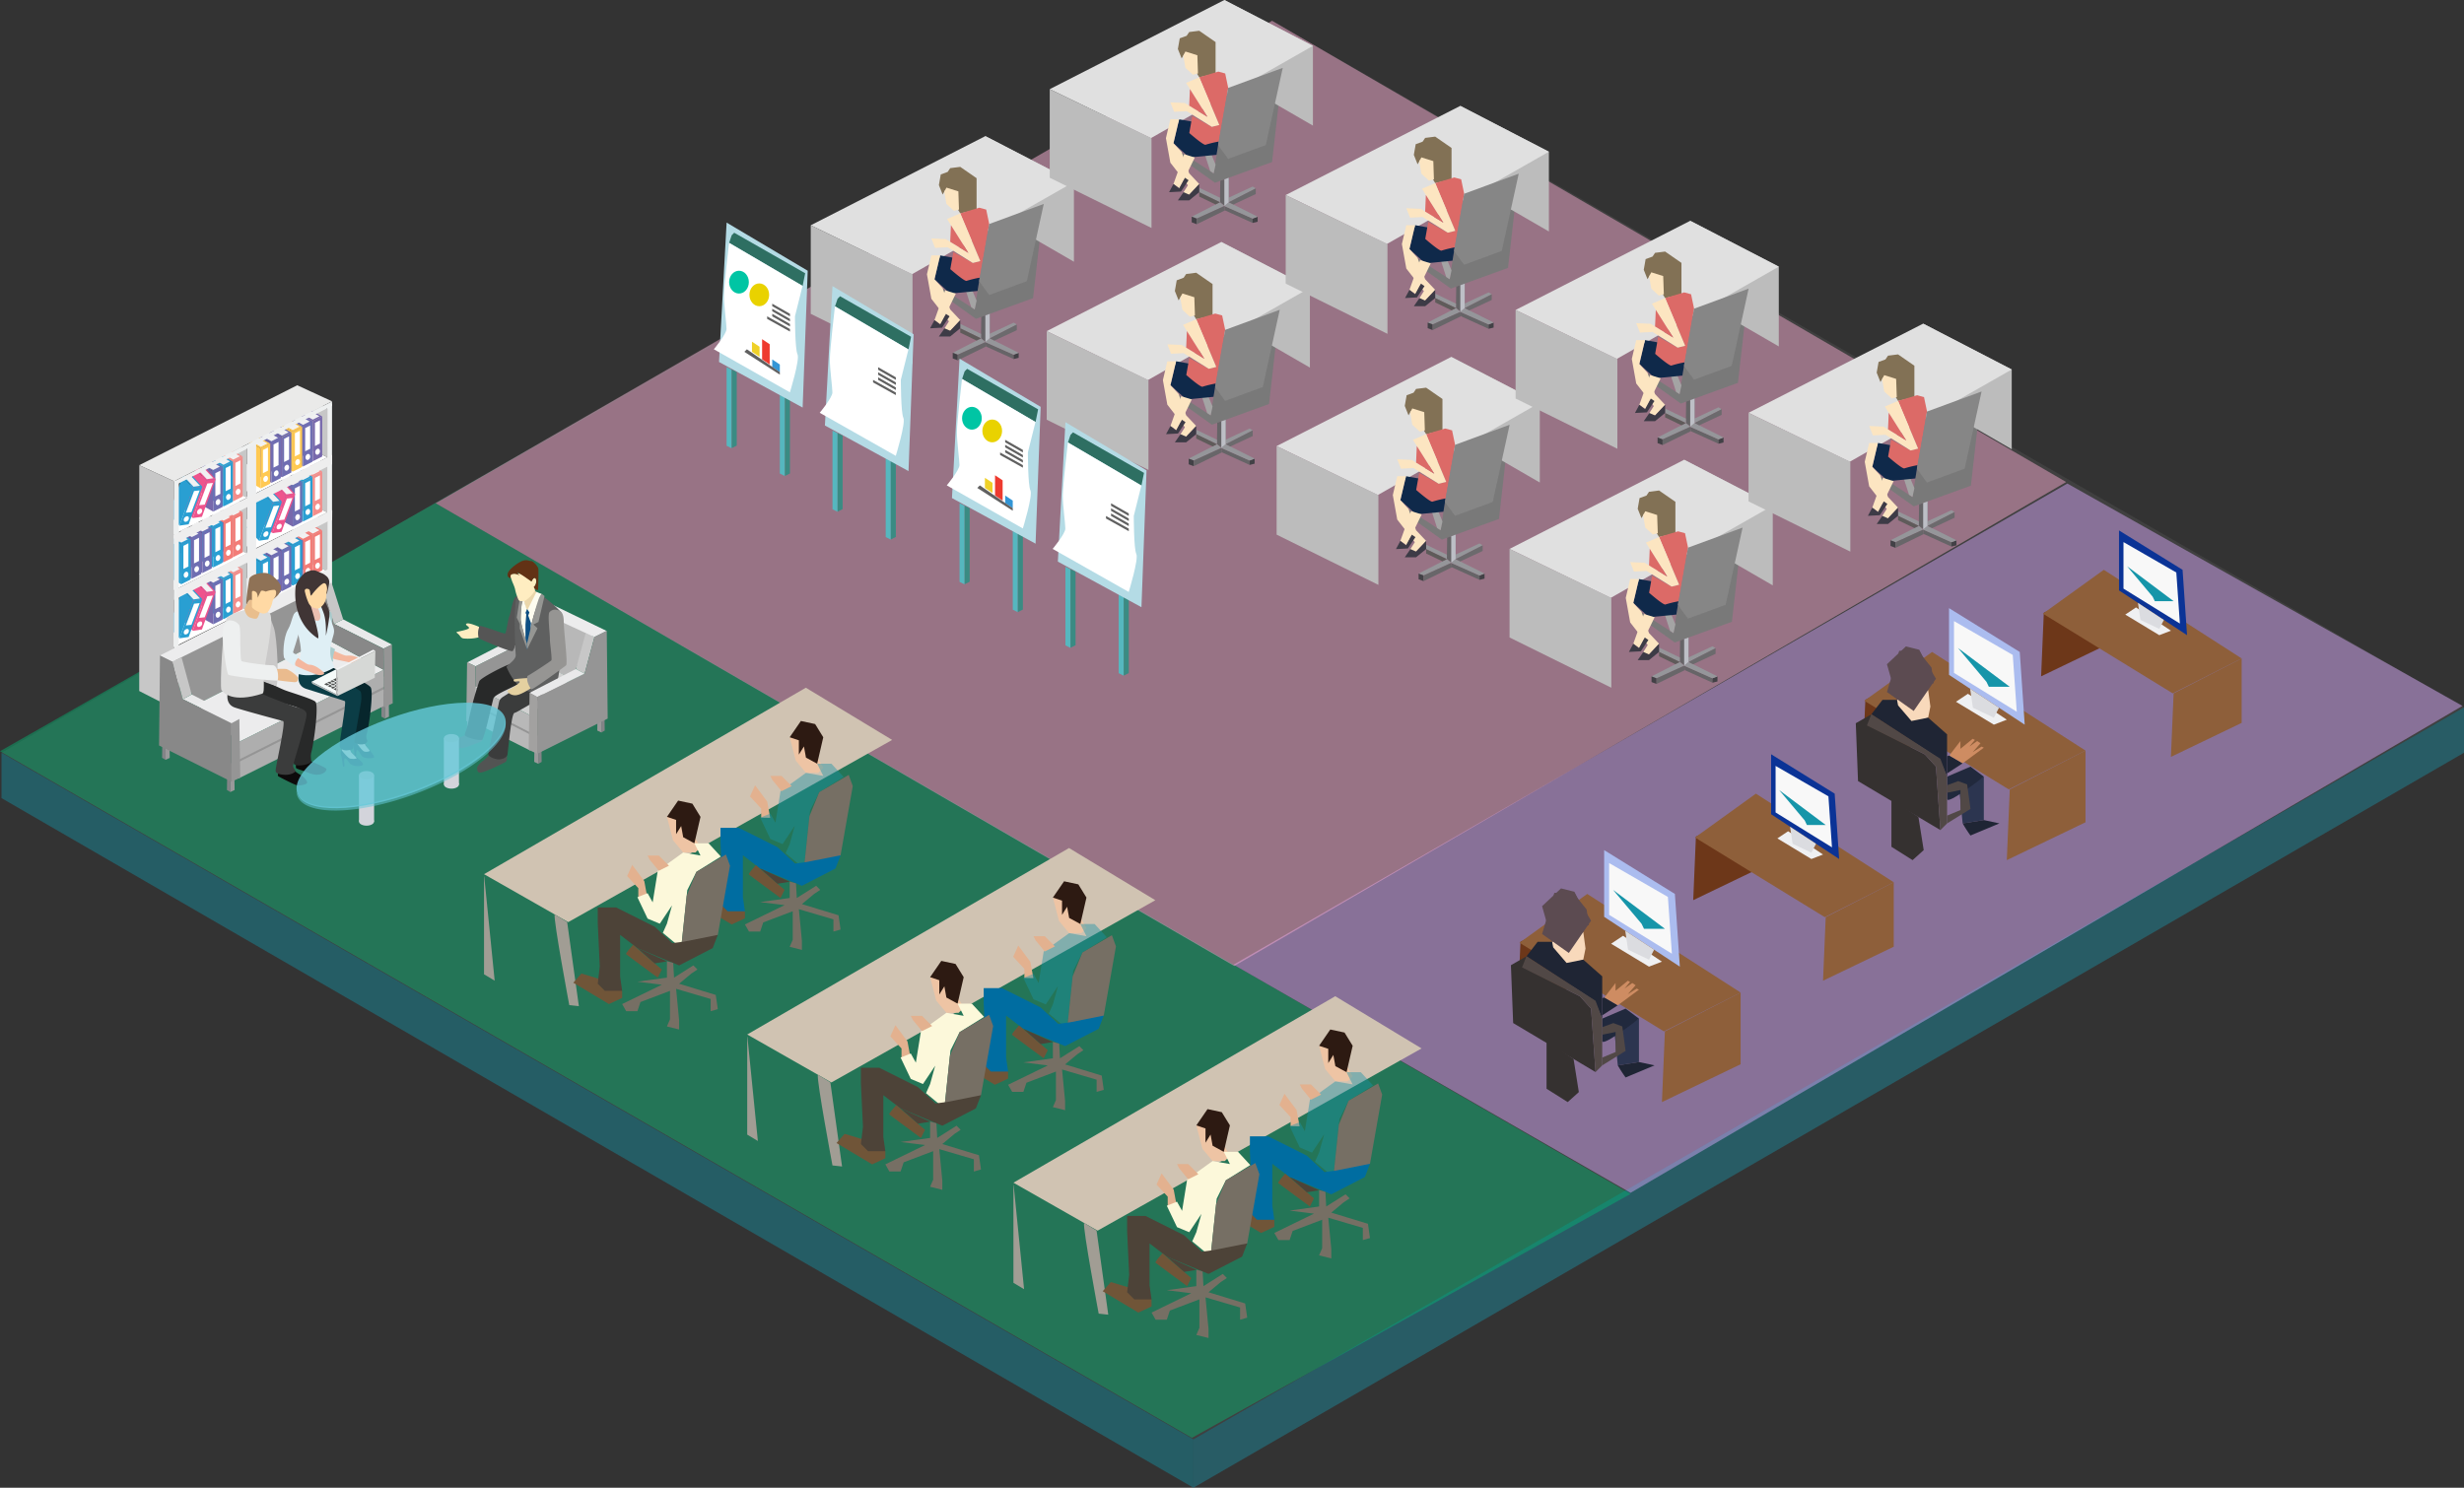 <svg id="Layer_2" data-name="Layer 2" xmlns="http://www.w3.org/2000/svg" viewBox="0 0 814.5 491.87"><rect x="0" y="0" width="814.5" height="491.87" fill="#333333" stroke="none"/><defs><style>.cls-1,.cls-119{fill:#606060;}.cls-1{opacity:0.3;}.cls-2{fill:#1a93a8;}.cls-2,.cls-3,.cls-4{opacity:0.43;}.cls-3{fill:#1395a8;}.cls-4{fill:#00bc78;}.cls-5{fill:#dcabff;}.cls-5,.cls-6{opacity:0.46;}.cls-6{fill:#ffaed5;}.cls-7{fill:#6d3719;}.cls-8{fill:#8e5f3a;}.cls-9{fill:#0b3396;}.cls-10{fill:#eff0f2;}.cls-11{fill:#f8f8f8;}.cls-12{fill:#1695a9;}.cls-13{fill:#dbdce0;}.cls-14{fill:#abbcef;}.cls-15{fill:#5c4b51;}.cls-16{fill:#f8d9bb;}.cls-17{fill:#2c3550;}.cls-18{fill:#21293d;}.cls-19{fill:#1f2534;}.cls-20{fill:#353130;}.cls-21{fill:#514846;}.cls-22{fill:#ce8c62;}.cls-23{fill:#eef0f0;}.cls-24{fill:#eee;}.cls-25{fill:#fff;}.cls-26{fill:#c7c7c7;}.cls-27{fill:#f27c77;}.cls-28{fill:#f1f1f2;}.cls-29{fill:#6f6eb2;}.cls-30{fill:#299fd2;}.cls-31{fill:#7768ac;}.cls-32{fill:#f38e8b;}.cls-33{fill:#ee548d;}.cls-34{fill:#ffc953;}.cls-35{fill:#edeeef;}.cls-36{fill:#eaeae9;}.cls-37{fill:#99999a;}.cls-38{fill:#838487;}.cls-39{fill:#959595;}.cls-40{fill:#e9e9ea;}.cls-41{fill:#ececed;}.cls-42{fill:#888;}.cls-43{fill:#aeaeae;}.cls-44{fill:#0d0b0b;}.cls-45{fill:#282929;}.cls-46{fill:#3b3c3c;}.cls-47{fill:#cac9c9;}.cls-48{fill:#dcdcdb;}.cls-49{fill:#eabb8e;}.cls-50{fill:#e9be8d;}.cls-51{fill:#8f7256;}.cls-52{fill:#ffd9a4;}.cls-53{fill:#0b3d46;}.cls-54{fill:#fae6d5;}.cls-55{fill:#07262c;}.cls-56{fill:#aacccd;}.cls-57{fill:#f4b79e;}.cls-58{fill:#dfeff5;}.cls-59{fill:#efaf99;opacity:0.75;}.cls-60{fill:#403535;}.cls-61{fill:#b7b7b7;}.cls-62{fill:#f5faf9;}.cls-63{fill:#4f5150;}.cls-64{fill:none;stroke:#f5faf9;stroke-miterlimit:10;stroke-width:0.25px;}.cls-65{fill:#f3f4f5;}.cls-66{fill:#d6d8d6;}.cls-67{fill:#b8b8b8;}.cls-68{fill:#d1d1d1;}.cls-69{fill:#a2a1a0;}.cls-70{fill:#525453;}.cls-71{fill:#ffedc1;}.cls-72{fill:#555;}.cls-73{fill:#5f6060;}.cls-74{fill:#ebd7ab;}.cls-75{fill:#fdfcef;}.cls-76{fill:#0e4f83;}.cls-77{fill:#959693;}.cls-78{fill:#623215;}.cls-79{fill:#e4d0a0;}.cls-80{fill:#969593;}.cls-81{fill:#d3d4db;}.cls-82,.cls-83{fill:#65c9d9;}.cls-82{opacity:0.53;}.cls-83{opacity:0.8;}.cls-84{fill:#797979;}.cls-85{fill:#a4a4a4;}.cls-86{fill:#666467;}.cls-87{fill:#95969a;}.cls-88{fill:#424146;}.cls-89{fill:#686669;}.cls-90{fill:#bcbcbc;}.cls-91{fill:#e0e0e0;}.cls-92{fill:#6c6a6d;}.cls-93{fill:#5f5b5a;}.cls-94{fill:#0f294a;}.cls-95{fill:#bdbfc6;}.cls-96{fill:#827155;}.cls-97{fill:#dc6a67;}.cls-98{fill:#fce5c1;}.cls-99{fill:#3d3b46;}.cls-100{fill:#868686;}.cls-101{fill:#d0c3b2;}.cls-102{fill:#a19d94;}.cls-103{fill:#eec4a4;}.cls-104{fill:#2d1a12;}.cls-105{fill:#e3b18f;}.cls-106{fill:#766f64;}.cls-107{fill:#705538;}.cls-108{fill:#006da1;}.cls-109{fill:#4d4338;}.cls-110{fill:#fcf8da;}.cls-111{fill:#56b7bf;}.cls-112{fill:#3a8b83;}.cls-113{fill:#b4dbe5;}.cls-114{fill:#2e6f62;}.cls-115{fill:#00c5a4;}.cls-116{fill:#efd128;}.cls-117{fill:#ee3a2f;}.cls-118{fill:#3396d6;}.cls-120{fill:#e9d200;}</style></defs><title>f1</title><polygon class="cls-1" points="0.5 248.87 394.5 475.87 814.5 233.87 420.5 6.87 0.5 248.87"/><polygon class="cls-2" points="394.5 491.87 814.5 248.87 814.5 233.87 394.5 475.87 394.5 491.87"/><polygon class="cls-3" points="0.5 248.87 0.5 263.87 394.5 491.87 394.5 475.87 0.5 248.87"/><polyline class="cls-4" points="420.88 8.34 144 166.37 407.76 318.94 539.02 394.72 394 475.37 0 248.37"/><polygon class="cls-5" points="407.76 318.94 683.37 159.86 814 233.37 539 394.37 407.76 318.94"/><polygon class="cls-6" points="420.5 6.87 683 159.37 408 319.37 144 166.37 420.5 6.87"/><polygon class="cls-7" points="675.6 202.6 674.71 223.61 698.09 212.36 698.09 191.06 675.6 202.6"/><polygon class="cls-8" points="695.43 188.39 741 217.69 718.21 229.23 675.3 202.89 695.43 188.39"/><polygon class="cls-9" points="700.46 175.37 700.46 195.2 722.95 210 721.47 188.39 700.46 175.37"/><polygon class="cls-10" points="706.08 200.82 702.53 203.19 713.77 210 717.62 208.52 706.08 200.82"/><polygon class="cls-11" points="701.94 179.22 719.4 189.28 720.58 206.15 701.94 194.61 701.94 179.22"/><polygon class="cls-12" points="703.12 187.21 711.58 197.26 712.29 198.75 718.51 198.75 703.12 187.21"/><polygon class="cls-13" points="706.72 199.32 707.56 204.97 713.77 207.92 715.3 204.97 706.72 199.32"/><polygon class="cls-8" points="718.51 229.23 717.62 250.24 741 239 741 217.69 718.51 229.23"/><path class="cls-8" d="M903.3,529.52" transform="translate(-228 -326.63)"/><polygon class="cls-7" points="616.61 231.36 615.62 254.74 641.63 242.22 641.63 218.51 616.61 231.36"/><polygon class="cls-8" points="638.67 215.55 689.38 248.15 664.02 260.99 616.28 231.69 638.67 215.55"/><polygon class="cls-14" points="644.27 201.06 644.27 223.12 669.29 239.59 667.65 215.55 644.27 201.06"/><polygon class="cls-10" points="650.52 229.38 646.57 232.01 659.09 239.59 663.37 237.94 650.52 229.38"/><polygon class="cls-11" points="645.91 205.34 665.34 216.54 666.66 235.31 645.91 222.47 645.91 205.34"/><polygon class="cls-12" points="647.23 214.23 656.64 225.42 657.44 227.07 664.35 227.07 647.23 214.23"/><polygon class="cls-13" points="651.24 227.71 652.17 233.99 659.09 237.28 660.78 233.99 651.24 227.71"/><polygon class="cls-8" points="664.35 260.99 663.37 284.37 689.38 271.86 689.38 248.15 664.35 260.99"/><path class="cls-8" d="M844.28,558.31" transform="translate(-228 -326.63)"/><polyline class="cls-15" points="623.75 219.6 627.07 231.38 632.59 235.06 634.79 226.96 639.21 225.86 638.48 220.71 635.53 217.03 634.43 214.82 630.01 213.72"/><polygon class="cls-16" points="637.37 228.13 638.11 233.59 637.37 237.27 631.85 239.11 626.7 235.06 627.07 231.38 637.37 228.13"/><polygon class="cls-15" points="627.8 215.19 623.75 228.8 632.59 235.06 639.95 224.39 634.43 215.19 627.8 215.19"/><polygon class="cls-17" points="655.77 256.77 655.77 271.12 648.78 272.23 647.67 261.19 655.77 256.77"/><path class="cls-18" d="M871.63,583.4l7.73-3.31,4.42,3.31s-12.14,9.57-12.14,7.36Z" transform="translate(-228 -326.63)"/><polygon class="cls-19" points="627.07 231.38 622.28 231.38 618.6 236.16 641.05 250.88 643.63 256.77 643.63 242.79 637.37 237.27 631.85 238.37 627.43 233.22 627.07 231.38"/><polygon class="cls-20" points="618.6 236.16 613.45 239.11 614.19 258.24 641.42 274.44 639.95 253.46 636.27 249.41 617.5 239.84 618.6 236.16"/><polygon class="cls-21" points="618.6 236.16 641.42 250.88 643.63 256.77 643.63 269.65 643.63 272.23 641.42 274.44 639.95 253.46 636.27 249.41 617.13 239.84 618.6 236.16"/><path class="cls-21" d="M871.63,588.73c.74-.18,4.42-.91,4.42-.91v6.62l-4.42,1.84v2.58l7.73-4.78-1.1-8.1-2.94-1.1-3.68,1.35Z" transform="translate(-228 -326.63)"/><polygon class="cls-20" points="625.23 264.13 625.23 279.96 632.22 284.37 635.9 281.06 634.16 270.12 625.23 264.13"/><polygon class="cls-19" points="643.63 250.02 644.36 249.78 648.78 252.36 643.63 255.7 643.63 250.02"/><polygon class="cls-22" points="644.36 249.78 648.04 245 648.04 247.57 652.09 244.26 652.83 244.63 650.99 246.84 653.56 245 654.67 245.73 652.09 248.68 655.03 246.84 655.77 247.2 648.78 252.36 644.36 249.78"/><path class="cls-19" d="M876.78,598.86a42.39,42.39,0,0,0,2.58,4l9.57-4-5.15-1.1Z" transform="translate(-228 -326.63)"/><polygon class="cls-23" points="109.76 207.48 108.14 208.46 108.14 133.92 109.76 133.45 109.76 207.48"/><polygon class="cls-24" points="109.79 171.96 57.48 198.35 57.51 195.22 109.82 168.83 109.79 171.96"/><polygon class="cls-25" points="108.28 188.85 83.8 201.12 72.29 195.81 96.78 183.54 108.28 188.85"/><polygon class="cls-26" points="96.84 167.07 96.82 183.63 108.26 188.9 108.28 172.34 96.84 167.07"/><polygon class="cls-27" points="103.4 190.17 106.51 188.61 106.51 175.36 103.4 176.93 103.4 190.17"/><polygon class="cls-25" points="104.11 185.14 105.76 184.31 105.76 176.64 104.11 177.48 104.11 185.14"/><path class="cls-25" d="M333.49,512.79a1.11,1.11,0,0,1,.09,1.36c-.28.48-.76.64-1.09.37a1.11,1.11,0,0,1-.09-1.36C332.68,512.69,333.17,512.52,333.49,512.79Z" transform="translate(-228 -326.63)"/><polygon class="cls-27" points="103.4 190.17 99.72 188.13 99.72 174.88 103.4 176.93 103.4 190.17"/><polygon class="cls-27" points="103.4 176.95 99.72 174.9 102.83 173.3 106.51 175.36 103.4 176.95"/><polygon class="cls-28" points="103.4 176.41 99.72 174.37 101.92 173.24 105.6 175.3 103.4 176.41"/><polygon class="cls-27" points="100.17 191.9 103.28 190.34 103.28 177.09 100.17 178.66 100.17 191.9"/><polygon class="cls-25" points="100.88 186.87 102.53 186.03 102.53 178.37 100.88 179.2 100.88 186.87"/><path class="cls-25" d="M330.26,514.52a1.11,1.11,0,0,1,.09,1.36c-.28.48-.76.64-1.09.37a1.11,1.11,0,0,1-.09-1.36C329.44,514.42,329.93,514.25,330.26,514.52Z" transform="translate(-228 -326.63)"/><polygon class="cls-29" points="100.17 191.9 96.49 189.85 96.49 176.6 100.17 178.66 100.17 191.9"/><polygon class="cls-27" points="100.17 178.68 96.49 176.63 99.6 175.03 103.28 177.09 100.17 178.68"/><polygon class="cls-28" points="100.17 178.14 96.49 176.09 98.69 174.97 102.37 177.03 100.17 178.14"/><polygon class="cls-30" points="96.78 193.6 99.88 192.04 99.88 178.79 96.78 180.36 96.78 193.6"/><polygon class="cls-25" points="97.48 188.57 99.14 187.74 99.14 180.07 97.48 180.91 97.48 188.57"/><path class="cls-25" d="M326.87,516.22a1.11,1.11,0,0,1,.09,1.36c-.28.48-.76.64-1.09.37a1.11,1.11,0,0,1-.09-1.36C326.05,516.12,326.54,516,326.87,516.22Z" transform="translate(-228 -326.63)"/><polygon class="cls-30" points="96.78 193.6 93.1 191.56 93.1 178.31 96.78 180.36 96.78 193.6"/><polygon class="cls-30" points="96.78 180.38 93.1 178.34 96.2 176.73 99.88 178.79 96.78 180.38"/><polygon class="cls-28" points="96.78 179.84 93.1 177.8 95.3 176.67 98.97 178.73 96.78 179.84"/><polygon class="cls-29" points="93.2 195.46 96.31 193.9 96.31 180.65 93.2 182.22 93.2 195.46"/><polygon class="cls-25" points="93.91 190.43 95.56 189.59 95.56 181.93 93.91 182.76 93.91 190.43"/><path class="cls-25" d="M323.29,518.08a1.11,1.11,0,0,1,.09,1.36c-.28.48-.76.64-1.09.37a1.11,1.11,0,0,1-.09-1.36C322.48,518,323,517.81,323.29,518.08Z" transform="translate(-228 -326.63)"/><polygon class="cls-31" points="93.2 195.46 89.52 193.41 89.52 180.16 93.2 182.22 93.2 195.46"/><polygon class="cls-29" points="93.2 182.24 89.52 180.19 92.63 178.59 96.31 180.65 93.2 182.24"/><polygon class="cls-28" points="93.2 181.7 89.52 179.65 91.72 178.53 95.4 180.58 93.2 181.7"/><polygon class="cls-29" points="89.72 197.32 92.82 195.75 92.82 182.5 89.72 184.07 89.72 197.32"/><polygon class="cls-25" points="90.42 192.28 92.08 191.45 92.08 183.78 90.42 184.62 90.42 192.28"/><path class="cls-25" d="M319.81,519.93a1.11,1.11,0,0,1,.09,1.36c-.28.48-.76.64-1.09.37a1.11,1.11,0,0,1-.09-1.36C319,519.83,319.48,519.66,319.81,519.93Z" transform="translate(-228 -326.63)"/><polygon class="cls-31" points="89.72 197.32 86.04 195.27 86.04 182.02 89.72 184.07 89.72 197.32"/><polygon class="cls-29" points="89.72 184.09 86.04 182.05 89.14 180.44 92.82 182.5 89.72 184.09"/><polygon class="cls-28" points="89.72 183.56 86.04 181.51 88.23 180.38 91.91 182.44 89.72 183.56"/><polygon class="cls-30" points="86.22 199.15 89.32 197.59 89.32 184.34 86.22 185.91 86.22 199.15"/><polygon class="cls-25" points="86.92 194.12 88.58 193.28 88.58 185.62 86.92 186.45 86.92 194.12"/><path class="cls-25" d="M316.31,521.77a1.11,1.11,0,0,1,.09,1.36c-.28.48-.76.64-1.09.37a1.11,1.11,0,0,1-.09-1.36C315.49,521.66,316,521.5,316.31,521.77Z" transform="translate(-228 -326.63)"/><polygon class="cls-30" points="86.22 199.15 82.54 197.1 82.54 183.85 86.22 185.91 86.22 199.15"/><polygon class="cls-30" points="86.22 185.93 82.54 183.88 85.64 182.28 89.32 184.34 86.22 185.93"/><polygon class="cls-28" points="86.22 185.39 82.54 183.34 84.73 182.22 88.41 184.28 86.22 185.39"/><polygon class="cls-25" points="108.28 169.38 83.8 181.65 72.29 176.34 96.78 164.07 108.28 169.38"/><polygon class="cls-26" points="96.76 148.1 96.74 164.19 108.19 169.46 108.21 153.37 96.76 148.1"/><polygon class="cls-32" points="103.4 170.7 106.51 169.14 106.51 155.89 103.4 157.46 103.4 170.7"/><polygon class="cls-25" points="104.11 165.66 105.76 164.83 105.76 157.16 104.11 158 104.11 165.66"/><path class="cls-25" d="M333.49,493.32a1.11,1.11,0,0,1,.09,1.36c-.28.48-.76.64-1.09.37a1.11,1.11,0,0,1-.09-1.36C332.68,493.21,333.17,493,333.49,493.32Z" transform="translate(-228 -326.63)"/><polygon class="cls-32" points="103.4 170.7 99.72 168.65 99.72 155.4 103.4 157.46 103.4 170.7"/><polygon class="cls-32" points="103.4 157.48 99.72 155.43 102.83 153.83 106.51 155.89 103.4 157.48"/><polygon class="cls-28" points="103.4 156.94 99.72 154.89 101.92 153.77 105.6 155.82 103.4 156.94"/><polygon class="cls-30" points="100.17 172.43 103.28 170.87 103.28 157.62 100.17 159.19 100.17 172.43"/><polygon class="cls-25" points="100.88 167.39 102.53 166.56 102.53 158.89 100.88 159.73 100.88 167.39"/><path class="cls-25" d="M330.26,495a1.11,1.11,0,0,1,.09,1.36c-.28.48-.76.64-1.09.37a1.11,1.11,0,0,1-.09-1.36C329.44,494.94,329.93,494.77,330.26,495Z" transform="translate(-228 -326.63)"/><polygon class="cls-30" points="100.17 172.43 96.49 170.38 96.49 157.13 100.17 159.19 100.17 172.43"/><polygon class="cls-30" points="100.17 159.21 96.49 157.16 99.6 155.56 103.28 157.62 100.17 159.21"/><polygon class="cls-28" points="100.17 158.67 96.49 156.62 98.69 155.5 102.37 157.55 100.17 158.67"/><polygon class="cls-29" points="96.78 174.13 99.88 172.57 99.88 159.32 96.78 160.89 96.78 174.13"/><polygon class="cls-25" points="97.48 169.1 99.14 168.26 99.14 160.6 97.48 161.43 97.48 169.1"/><path class="cls-25" d="M326.87,496.75a1.11,1.11,0,0,1,.09,1.36c-.28.48-.76.64-1.09.37a1.11,1.11,0,0,1-.09-1.36C326.05,496.64,326.54,496.48,326.87,496.75Z" transform="translate(-228 -326.63)"/><polygon class="cls-31" points="96.78 174.13 93.1 172.09 93.1 158.83 96.78 160.89 96.78 174.13"/><polygon class="cls-29" points="96.78 160.91 93.1 158.86 96.2 157.26 99.88 159.32 96.78 160.91"/><polygon class="cls-28" points="96.78 160.37 93.1 158.32 95.3 157.2 98.97 159.25 96.78 160.37"/><polygon class="cls-33" points="90.01 176.27 93.05 175.85 97.58 163.4 94.53 163.83 90.01 176.27"/><polygon class="cls-33" points="86.46 172.51 90.02 176.29 94.54 163.84 90.98 160.06 86.46 172.51"/><polygon class="cls-33" points="90.98 160.06 94.53 163.85 97.58 163.4 94.02 159.62 90.98 160.06"/><polygon class="cls-28" points="91.55 160.1 94.67 163.42 96.8 163.1 93.68 159.79 91.55 160.1"/><polygon class="cls-25" points="92.13 172.01 93.97 171.81 96.68 164.64 94.84 164.84 92.13 172.01"/><path class="cls-25" d="M321.06,500.08a1.11,1.11,0,0,1-.4,1.3c-.43.35-.94.33-1.15,0a1.11,1.11,0,0,1,.4-1.3C320.33,499.7,320.85,499.72,321.06,500.08Z" transform="translate(-228 -326.63)"/><polygon class="cls-30" points="85.62 178.76 88.66 178.34 93.18 165.89 90.14 166.32 85.62 178.76"/><polygon class="cls-30" points="81.59 174.45 85.62 178.78 90.15 166.33 86.12 162 81.59 174.45"/><polygon class="cls-30" points="86.59 162.56 90.14 166.34 93.18 165.89 89.62 162.11 86.59 162.56"/><polygon class="cls-28" points="87.16 162.59 90.28 165.91 92.41 165.59 89.29 162.28 87.16 162.59"/><polygon class="cls-25" points="87.73 174.5 89.58 174.31 92.29 167.13 90.44 167.33 87.73 174.5"/><path class="cls-25" d="M316.67,502.57a1.11,1.11,0,0,1-.4,1.3c-.43.35-.94.33-1.15,0a1.11,1.11,0,0,1,.4-1.3C315.94,502.19,316.46,502.2,316.67,502.57Z" transform="translate(-228 -326.63)"/><polygon class="cls-25" points="81.99 201.65 57.51 213.92 46 208.61 70.48 196.34 81.99 201.65"/><polygon class="cls-26" points="70.22 180.49 70.2 196.59 81.64 201.85 81.66 185.76 70.22 180.49"/><polygon class="cls-32" points="77.11 202.97 80.22 201.41 80.22 188.15 77.11 189.73 77.11 202.97"/><polygon class="cls-25" points="77.82 197.93 79.47 197.1 79.47 189.43 77.82 190.27 77.82 197.93"/><path class="cls-25" d="M307.2,525.59a1.11,1.11,0,0,1,.09,1.36c-.28.48-.76.64-1.09.37a1.11,1.11,0,0,1-.09-1.36C306.38,525.48,306.87,525.31,307.2,525.59Z" transform="translate(-228 -326.63)"/><polygon class="cls-32" points="77.11 202.97 73.43 200.92 73.43 187.67 77.11 189.73 77.11 202.97"/><polygon class="cls-32" points="77.11 189.74 73.43 187.7 76.54 186.1 80.22 188.15 77.11 189.74"/><polygon class="cls-28" points="77.11 189.21 73.43 187.16 75.63 186.03 79.31 188.09 77.11 189.21"/><polygon class="cls-30" points="73.88 204.7 76.98 203.13 76.98 189.88 73.88 191.46 73.88 204.7"/><polygon class="cls-25" points="74.58 199.66 76.24 198.83 76.24 191.16 74.58 192 74.58 199.66"/><path class="cls-25" d="M304,527.31a1.11,1.11,0,0,1,.09,1.36c-.28.48-.76.64-1.09.37a1.11,1.11,0,0,1-.09-1.36C303.15,527.21,303.64,527,304,527.31Z" transform="translate(-228 -326.63)"/><polygon class="cls-30" points="73.88 204.7 70.2 202.65 70.2 189.4 73.88 191.46 73.88 204.7"/><polygon class="cls-30" points="73.88 191.47 70.2 189.43 73.3 187.83 76.98 189.88 73.88 191.47"/><polygon class="cls-28" points="73.88 190.94 70.2 188.89 72.39 187.76 76.07 189.82 73.88 190.94"/><polygon class="cls-29" points="70.48 206.4 73.59 204.84 73.59 191.59 70.48 193.16 70.48 206.4"/><polygon class="cls-25" points="71.19 201.36 72.84 200.53 72.84 192.86 71.19 193.7 71.19 201.36"/><path class="cls-25" d="M300.57,529a1.11,1.11,0,0,1,.09,1.36c-.28.48-.76.64-1.09.37a1.11,1.11,0,0,1-.09-1.36C299.76,528.91,300.25,528.75,300.57,529Z" transform="translate(-228 -326.63)"/><polygon class="cls-31" points="70.48 206.4 66.8 204.35 66.8 191.1 70.48 193.16 70.48 206.4"/><polygon class="cls-29" points="70.48 193.18 66.8 191.13 69.91 189.53 73.59 191.59 70.48 193.18"/><polygon class="cls-28" points="70.48 192.64 66.8 190.59 69 189.47 72.68 191.52 70.48 192.64"/><polygon class="cls-33" points="63.72 208.54 66.75 208.12 71.28 195.66 68.24 196.1 63.72 208.54"/><polygon class="cls-33" points="60.17 204.78 63.72 208.56 68.25 196.1 64.69 192.33 60.17 204.78"/><polygon class="cls-33" points="64.69 192.33 68.24 196.12 71.28 195.66 67.72 191.89 64.69 192.33"/><polygon class="cls-28" points="65.26 192.37 68.38 195.69 70.51 195.37 67.39 192.06 65.26 192.37"/><polygon class="cls-25" points="65.83 204.28 67.67 204.08 70.39 196.91 68.54 197.11 65.83 204.28"/><path class="cls-25" d="M294.76,532.35a1.11,1.11,0,0,1-.4,1.3c-.43.35-.94.33-1.15,0a1.11,1.11,0,0,1,.4-1.3C294,532,294.55,532,294.76,532.35Z" transform="translate(-228 -326.63)"/><polygon class="cls-30" points="59.32 211.03 62.36 210.61 66.89 198.15 63.85 198.59 59.32 211.03"/><polygon class="cls-30" points="55.77 207.26 59.33 211.05 63.86 198.59 60.3 194.82 55.77 207.26"/><polygon class="cls-30" points="60.3 194.82 63.85 198.61 66.89 198.15 63.33 194.38 60.3 194.82"/><polygon class="cls-28" points="60.87 194.86 63.98 198.18 66.12 197.86 63 194.55 60.87 194.86"/><polygon class="cls-25" points="61.44 206.77 63.28 206.57 66 199.4 64.15 199.6 61.44 206.77"/><path class="cls-25" d="M290.37,534.84a1.11,1.11,0,0,1-.4,1.3c-.43.35-.94.33-1.15,0a1.11,1.11,0,0,1,.4-1.3C289.65,534.46,290.16,534.47,290.37,534.84Z" transform="translate(-228 -326.63)"/><polygon class="cls-25" points="108.28 151.18 83.8 163.44 72.29 158.14 96.78 145.87 108.28 151.18"/><polygon class="cls-26" points="96.83 129.84 96.81 145.94 108.26 151.2 108.28 135.11 96.83 129.84"/><polygon class="cls-31" points="103.4 152.5 106.51 150.94 106.51 137.68 103.4 139.26 103.4 152.5"/><polygon class="cls-25" points="104.11 147.46 105.76 146.63 105.76 138.96 104.11 139.8 104.11 147.46"/><path class="cls-25" d="M333.49,475.11a1.11,1.11,0,0,1,.09,1.36c-.28.48-.76.64-1.09.37a1.11,1.11,0,0,1-.09-1.36C332.68,475,333.17,474.84,333.49,475.11Z" transform="translate(-228 -326.63)"/><polygon class="cls-31" points="103.4 152.5 99.72 150.45 99.72 137.2 103.4 139.26 103.4 152.5"/><polygon class="cls-31" points="103.4 139.27 99.72 137.23 102.83 135.63 106.51 137.68 103.4 139.27"/><polygon class="cls-28" points="103.4 138.74 99.72 136.69 101.92 135.56 105.6 137.62 103.4 138.74"/><polygon class="cls-29" points="100.17 154.22 103.28 152.66 103.28 139.41 100.17 140.99 100.17 154.22"/><polygon class="cls-25" points="100.88 149.19 102.53 148.36 102.53 140.69 100.88 141.53 100.88 149.19"/><path class="cls-25" d="M330.26,476.84a1.11,1.11,0,0,1,.09,1.36c-.28.48-.76.64-1.09.37a1.11,1.11,0,0,1-.09-1.36C329.44,476.74,329.93,476.57,330.26,476.84Z" transform="translate(-228 -326.63)"/><polygon class="cls-29" points="100.17 154.22 96.49 152.18 96.49 138.93 100.17 140.99 100.17 154.22"/><polygon class="cls-29" points="100.17 141 96.49 138.96 99.6 137.35 103.28 139.41 100.17 141"/><polygon class="cls-28" points="100.17 140.46 96.49 138.42 98.69 137.29 102.37 139.35 100.17 140.46"/><polygon class="cls-34" points="96.78 155.93 99.88 154.37 99.88 141.12 96.78 142.69 96.78 155.93"/><polygon class="cls-25" points="97.48 150.89 99.14 150.06 99.14 142.39 97.48 143.23 97.48 150.89"/><path class="cls-25" d="M326.87,478.55a1.11,1.11,0,0,1,.09,1.36c-.28.48-.76.64-1.09.37a1.11,1.11,0,0,1-.09-1.36C326.05,478.44,326.54,478.27,326.87,478.55Z" transform="translate(-228 -326.63)"/><polygon class="cls-34" points="96.78 155.93 93.1 153.88 93.1 140.63 96.78 142.69 96.78 155.93"/><polygon class="cls-34" points="96.78 142.71 93.1 140.66 96.2 139.06 99.88 141.12 96.78 142.71"/><polygon class="cls-28" points="96.78 142.17 93.1 140.12 95.3 139 98.97 141.05 96.78 142.17"/><polygon class="cls-29" points="93.2 157.78 96.31 156.22 96.31 142.97 93.2 144.54 93.2 157.78"/><polygon class="cls-25" points="93.91 152.75 95.56 151.92 95.56 144.25 93.91 145.09 93.91 152.75"/><path class="cls-25" d="M323.29,480.4a1.11,1.11,0,0,1,.09,1.36c-.28.48-.76.64-1.09.37a1.11,1.11,0,0,1-.09-1.36C322.48,480.3,323,480.13,323.29,480.4Z" transform="translate(-228 -326.63)"/><polygon class="cls-31" points="93.2 157.78 89.52 155.74 89.52 142.49 93.2 144.54 93.2 157.78"/><polygon class="cls-29" points="93.2 144.56 89.52 142.51 92.63 140.91 96.31 142.97 93.2 144.56"/><polygon class="cls-28" points="93.2 144.02 89.52 141.98 91.72 140.85 95.4 142.91 93.2 144.02"/><polygon class="cls-29" points="89.72 159.64 92.82 158.08 92.82 144.83 89.72 146.4 89.72 159.64"/><polygon class="cls-25" points="90.42 154.6 92.08 153.77 92.08 146.1 90.42 146.94 90.42 154.6"/><path class="cls-25" d="M319.81,482.26a1.11,1.11,0,0,1,.09,1.36c-.28.48-.76.64-1.09.37a1.11,1.11,0,0,1-.09-1.36C319,482.15,319.48,482,319.81,482.26Z" transform="translate(-228 -326.63)"/><polygon class="cls-31" points="89.72 159.64 86.04 157.59 86.04 144.34 89.72 146.4 89.72 159.64"/><polygon class="cls-29" points="89.72 146.42 86.04 144.37 89.14 142.77 92.82 144.83 89.72 146.42"/><polygon class="cls-28" points="89.72 145.88 86.04 143.83 88.23 142.71 91.91 144.76 89.72 145.88"/><polygon class="cls-34" points="86.22 161.47 89.32 159.91 89.32 146.66 86.22 148.23 86.22 161.47"/><polygon class="cls-25" points="86.92 156.44 88.58 155.61 88.58 147.94 86.92 148.78 86.92 156.44"/><path class="cls-25" d="M316.31,484.09a1.11,1.11,0,0,1,.09,1.36c-.28.48-.76.64-1.09.37a1.11,1.11,0,0,1-.09-1.36C315.49,484,316,483.82,316.31,484.09Z" transform="translate(-228 -326.63)"/><polygon class="cls-34" points="86.22 161.47 82.54 159.43 82.54 146.18 86.22 148.23 86.22 161.47"/><polygon class="cls-34" points="86.22 148.25 82.54 146.2 85.64 144.6 89.32 146.66 86.22 148.25"/><polygon class="cls-28" points="86.22 147.71 82.54 145.67 84.73 144.54 88.41 146.6 86.22 147.71"/><polygon class="cls-25" points="81.99 182.85 57.51 195.13 46 189.82 70.48 177.55 81.99 182.85"/><polygon class="cls-26" points="70.22 161.7 70.2 177.79 81.64 183.06 81.66 166.97 70.22 161.7"/><polygon class="cls-27" points="77.11 184.18 80.22 182.61 80.22 169.36 77.11 170.94 77.11 184.18"/><polygon class="cls-25" points="77.82 179.14 79.47 178.31 79.47 170.64 77.82 171.48 77.82 179.14"/><path class="cls-25" d="M307.2,506.79a1.11,1.11,0,0,1,.09,1.36c-.28.48-.76.64-1.09.37a1.11,1.11,0,0,1-.09-1.36C306.38,506.69,306.87,506.52,307.2,506.79Z" transform="translate(-228 -326.63)"/><polygon class="cls-27" points="77.11 184.18 73.43 182.13 73.43 168.88 77.11 170.94 77.11 184.18"/><polygon class="cls-27" points="77.11 170.95 73.43 168.91 76.54 167.31 80.22 169.36 77.11 170.95"/><polygon class="cls-28" points="77.11 170.41 73.43 168.37 75.63 167.24 79.31 169.3 77.11 170.41"/><polygon class="cls-27" points="73.88 185.91 76.98 184.34 76.98 171.09 73.88 172.66 73.88 185.91"/><polygon class="cls-25" points="74.58 180.87 76.24 180.04 76.24 172.37 74.58 173.21 74.58 180.87"/><path class="cls-25" d="M304,508.52a1.11,1.11,0,0,1,.09,1.36c-.28.48-.76.64-1.09.37a1.11,1.11,0,0,1-.09-1.36C303.15,508.42,303.64,508.25,304,508.52Z" transform="translate(-228 -326.63)"/><polygon class="cls-29" points="73.88 185.91 70.2 183.86 70.2 170.61 73.88 172.66 73.88 185.91"/><polygon class="cls-27" points="73.88 172.68 70.2 170.63 73.3 169.03 76.98 171.09 73.88 172.68"/><polygon class="cls-28" points="73.88 172.14 70.2 170.1 72.39 168.97 76.07 171.03 73.88 172.14"/><polygon class="cls-30" points="70.48 187.61 73.59 186.04 73.59 172.79 70.48 174.37 70.48 187.61"/><polygon class="cls-25" points="71.19 182.57 72.84 181.74 72.84 174.07 71.19 174.91 71.19 182.57"/><path class="cls-25" d="M300.57,510.23a1.11,1.11,0,0,1,.09,1.36c-.28.48-.76.64-1.09.37a1.11,1.11,0,0,1-.09-1.36C299.76,510.12,300.25,510,300.57,510.23Z" transform="translate(-228 -326.63)"/><polygon class="cls-30" points="70.48 187.61 66.8 185.56 66.8 172.31 70.48 174.37 70.48 187.61"/><polygon class="cls-30" points="70.48 174.38 66.8 172.34 69.91 170.74 73.59 172.79 70.48 174.38"/><polygon class="cls-28" points="70.48 173.85 66.8 171.8 69 170.67 72.68 172.73 70.48 173.85"/><polygon class="cls-29" points="66.91 189.46 70.01 187.9 70.01 174.65 66.91 176.22 66.91 189.46"/><polygon class="cls-25" points="67.62 184.43 69.27 183.59 69.27 175.93 67.62 176.77 67.62 184.43"/><path class="cls-25" d="M297,512.08a1.11,1.11,0,0,1,.09,1.36c-.28.48-.76.64-1.09.37a1.11,1.11,0,0,1-.09-1.36C296.18,512,296.67,511.81,297,512.08Z" transform="translate(-228 -326.63)"/><polygon class="cls-31" points="66.91 189.46 63.23 187.42 63.23 174.17 66.91 176.22 66.91 189.46"/><polygon class="cls-29" points="66.91 176.24 63.23 174.19 66.33 172.59 70.01 174.65 66.91 176.24"/><polygon class="cls-28" points="66.91 175.7 63.23 173.66 65.43 172.53 69.11 174.59 66.91 175.7"/><polygon class="cls-29" points="63.42 191.32 66.53 189.76 66.53 176.5 63.42 178.08 63.42 191.32"/><polygon class="cls-25" points="64.13 186.28 65.79 185.45 65.79 177.78 64.13 178.62 64.13 186.28"/><path class="cls-25" d="M293.51,513.94a1.11,1.11,0,0,1,.09,1.36c-.28.48-.76.64-1.09.37a1.11,1.11,0,0,1-.09-1.36C292.7,513.83,293.19,513.66,293.51,513.94Z" transform="translate(-228 -326.63)"/><polygon class="cls-31" points="63.42 191.32 59.74 189.27 59.74 176.02 63.42 178.08 63.42 191.32"/><polygon class="cls-29" points="63.42 178.09 59.74 176.05 62.85 174.45 66.53 176.5 63.42 178.09"/><polygon class="cls-28" points="63.42 177.56 59.74 175.51 61.94 174.38 65.62 176.44 63.42 177.56"/><polygon class="cls-30" points="59.92 193.15 63.03 191.59 63.03 178.34 59.92 179.91 59.92 193.15"/><polygon class="cls-25" points="60.63 188.12 62.28 187.29 62.28 179.62 60.63 180.46 60.63 188.12"/><path class="cls-25" d="M290,515.77a1.11,1.11,0,0,1,.09,1.36c-.28.48-.76.64-1.09.37a1.11,1.11,0,0,1-.09-1.36C289.2,515.67,289.69,515.5,290,515.77Z" transform="translate(-228 -326.63)"/><polygon class="cls-30" points="59.92 193.15 56.24 191.11 56.24 177.86 59.92 179.91 59.92 193.15"/><polygon class="cls-30" points="59.92 179.93 56.24 177.88 59.35 176.28 63.03 178.34 59.92 179.93"/><polygon class="cls-28" points="59.92 179.39 56.24 177.35 58.44 176.22 62.12 178.28 59.92 179.39"/><polygon class="cls-25" points="81.99 164.39 57.51 176.66 46 171.35 70.48 159.08 81.99 164.39"/><polygon class="cls-26" points="70.22 143.24 70.2 159.33 81.64 164.6 81.66 148.5 70.22 143.24"/><polygon class="cls-32" points="77.11 165.71 80.22 164.15 80.22 150.9 77.11 152.47 77.11 165.71"/><polygon class="cls-25" points="77.82 160.68 79.47 159.84 79.47 152.18 77.82 153.01 77.82 160.68"/><path class="cls-25" d="M307.2,488.33a1.11,1.11,0,0,1,.09,1.36c-.28.48-.76.64-1.09.37a1.11,1.11,0,0,1-.09-1.36C306.38,488.23,306.87,488.06,307.2,488.33Z" transform="translate(-228 -326.63)"/><polygon class="cls-32" points="77.11 165.71 73.43 163.66 73.43 150.41 77.11 152.47 77.11 165.71"/><polygon class="cls-32" points="77.11 152.49 73.43 150.44 76.54 148.84 80.22 150.9 77.11 152.49"/><polygon class="cls-28" points="77.11 151.95 73.43 149.9 75.63 148.78 79.31 150.84 77.11 151.95"/><polygon class="cls-30" points="73.88 167.44 76.98 165.88 76.98 152.63 73.88 154.2 73.88 167.44"/><polygon class="cls-25" points="74.58 162.4 76.24 161.57 76.24 153.91 74.58 154.74 74.58 162.4"/><path class="cls-25" d="M304,490.06a1.11,1.11,0,0,1,.09,1.36c-.28.48-.76.64-1.09.37a1.11,1.11,0,0,1-.09-1.36C303.15,490,303.64,489.79,304,490.06Z" transform="translate(-228 -326.63)"/><polygon class="cls-30" points="73.88 167.44 70.2 165.39 70.2 152.14 73.88 154.2 73.88 167.44"/><polygon class="cls-30" points="73.88 154.22 70.2 152.17 73.3 150.57 76.98 152.63 73.88 154.22"/><polygon class="cls-28" points="73.88 153.68 70.2 151.63 72.39 150.51 76.07 152.56 73.88 153.68"/><polygon class="cls-29" points="70.48 169.14 73.59 167.58 73.59 154.33 70.48 155.9 70.48 169.14"/><polygon class="cls-25" points="71.19 164.11 72.84 163.28 72.84 155.61 71.19 156.44 71.19 164.11"/><path class="cls-25" d="M300.57,491.76a1.11,1.11,0,0,1,.09,1.36c-.28.48-.76.64-1.09.37a1.11,1.11,0,0,1-.09-1.36C299.76,491.66,300.25,491.49,300.57,491.76Z" transform="translate(-228 -326.63)"/><polygon class="cls-31" points="70.48 169.14 66.8 167.1 66.8 153.84 70.48 155.9 70.48 169.14"/><polygon class="cls-29" points="70.48 155.92 66.8 153.87 69.91 152.27 73.59 154.33 70.48 155.92"/><polygon class="cls-28" points="70.48 155.38 66.8 153.34 69 152.21 72.68 154.27 70.48 155.38"/><polygon class="cls-33" points="63.72 171.28 66.75 170.86 71.28 158.41 68.24 158.84 63.72 171.28"/><polygon class="cls-33" points="60.17 167.52 63.72 171.3 68.25 158.85 64.69 155.07 60.17 167.52"/><polygon class="cls-33" points="64.69 155.08 68.24 158.86 71.28 158.41 67.72 154.63 64.69 155.08"/><polygon class="cls-28" points="65.26 155.12 68.38 158.43 70.51 158.11 67.39 154.81 65.26 155.12"/><polygon class="cls-25" points="65.83 167.02 67.67 166.83 70.39 159.66 68.54 159.85 65.83 167.02"/><path class="cls-25" d="M294.76,495.1a1.11,1.11,0,0,1-.4,1.3c-.43.35-.94.33-1.15,0a1.11,1.11,0,0,1,.4-1.3C294,494.71,294.55,494.73,294.76,495.1Z" transform="translate(-228 -326.63)"/><polygon class="cls-30" points="59.32 173.78 62.36 173.35 66.89 160.9 63.85 161.33 59.32 173.78"/><polygon class="cls-30" points="55.77 170.01 59.33 173.79 63.86 161.34 60.3 157.56 55.77 170.01"/><polygon class="cls-30" points="60.3 157.57 63.85 161.35 66.89 160.9 63.33 157.13 60.3 157.57"/><polygon class="cls-28" points="60.87 157.61 63.98 160.92 66.12 160.6 63 157.3 60.87 157.61"/><polygon class="cls-25" points="61.44 169.51 63.28 169.32 66 162.14 64.15 162.34 61.44 169.51"/><path class="cls-25" d="M290.37,497.59a1.11,1.11,0,0,1-.4,1.3c-.43.35-.94.33-1.15,0a1.11,1.11,0,0,1,.4-1.3C289.65,497.2,290.16,497.22,290.37,497.59Z" transform="translate(-228 -326.63)"/><polygon class="cls-35" points="81.67 221.9 84.68 222.88 84.68 145.78 81.67 147.06 81.67 221.9"/><polygon class="cls-26" points="46.04 153.83 46.02 228.46 57.46 234.31 57.48 159.1 46.04 153.83"/><polygon class="cls-23" points="59.11 233.38 57.48 234.35 57.48 158.72 59.11 159.19 59.11 233.38"/><polygon class="cls-36" points="109.76 132.68 57.53 159.1 46.03 153.79 98.25 127.37 109.76 132.68"/><polygon class="cls-23" points="109.76 134.17 58.86 159.93 57.48 159.17 109.76 132.71 109.76 134.17"/><polygon class="cls-24" points="109.76 153.51 57.45 179.9 57.48 176.78 109.79 150.38 109.76 153.51"/><polygon class="cls-24" points="109.71 171.69 58.31 197.9 58.34 194.78 109.75 168.56 109.71 171.69"/><polygon class="cls-24" points="109.25 195.96 57.85 222.17 57.88 213.95 109.29 187.74 109.25 195.96"/><polygon class="cls-37" points="76.14 261.86 77.55 261.19 77.41 251.71 76.14 252.41 76.14 261.86"/><polygon class="cls-38" points="76.19 261.86 75.02 261.19 75.14 251.71 76.19 252.41 76.19 261.86"/><polygon class="cls-37" points="127.18 237.6 128.59 236.94 128.45 227.45 127.18 228.15 127.18 237.6"/><polygon class="cls-38" points="127.23 237.6 126.06 236.94 126.18 227.45 127.23 228.15 127.23 237.6"/><polygon class="cls-37" points="54.7 251.21 56.11 250.55 55.96 241.06 54.7 241.76 54.7 251.21"/><polygon class="cls-38" points="54.74 251.21 53.58 250.55 53.7 241.06 54.74 241.76 54.74 251.21"/><polygon class="cls-39" points="65.08 232.87 107.73 211.18 103.71 193.94 57.16 216.95 65.08 232.87"/><polygon class="cls-40" points="76.53 239.12 79.12 237.7 63.37 229.6 60.42 231.18 76.53 239.12"/><polygon class="cls-41" points="126.81 221.47 107.73 211.18 65.08 232.87 78.9 245.35 126.81 221.47"/><polygon class="cls-39" points="78.9 247.58 126.91 223.66 126.91 229.31 79.12 253.3 78.9 247.58"/><polygon class="cls-42" points="52.89 216.6 57.04 218.67 60.4 231.13 76.53 239.12 76.53 258.45 52.57 246.47 52.89 216.6"/><polygon class="cls-43" points="78.53 252.12 126.86 227.86 126.86 233.43 78.82 257.39 78.53 252.12"/><polygon class="cls-43" points="78.9 245.35 126.89 221.39 126.89 227.04 79.12 251.07 78.9 245.35"/><polygon class="cls-40" points="126.75 214.44 129.57 213.11 113.45 204.78 110.4 206.27 126.75 214.44"/><polygon class="cls-39" points="126.93 233.88 129.82 232.52 129.55 213.09 126.77 214.46 126.93 233.88"/><polygon class="cls-39" points="76.53 258.45 79.42 257.09 79.12 237.7 76.53 239.12 76.53 258.45"/><polygon class="cls-42" points="103.03 194.9 106.58 193.22 110.4 206.27 126.71 214.47 126.81 221.47 107.73 211.18 103.03 194.9"/><polygon class="cls-41" points="52.9 216.69 57.05 218.76 109.61 192.72 105.62 190.01 52.9 216.69"/><polygon class="cls-26" points="109.6 192.63 106.69 194.01 110.4 206.27 113.45 204.78 109.6 192.63"/><polygon class="cls-26" points="57.06 218.72 60.02 217.34 63.37 229.6 60.42 231.18 57.06 218.72"/><path class="cls-44" d="M320.25,581.85c-.35.52-.61,1.22-.17,1.48s5.58,3,6.46,3,3-.35,3-1-1.31-2-2.09-2.44a14.77,14.77,0,0,1-3.14-2.36C323.83,579.93,320.25,581.85,320.25,581.85Z" transform="translate(-228 -326.63)"/><path class="cls-44" d="M335.86,580.8c.41.57-1.48,3-5.5,1.48s-4.62-1.48-4.54-2a3.27,3.27,0,0,1,.35-1.83c.52-1,2.62-1.13,3.4-.7S335.43,580.19,335.86,580.8Z" transform="translate(-228 -326.63)"/><path class="cls-45" d="M311.61,553.84s2.27-2.44,3.49-2.18,4.89,2.36,7.24,3.23,9.39,2.93,10,3.84c1,1.48-.52,13.26-1.4,16.49-.45,1.66.09,2.88-.17,3.4s-3.06,1.32-4.76,1a2.29,2.29,0,0,1-.65-.21c-1.48-.79,2.62-17.27,1.74-18.41s-15.35-3.84-16.05-4.71S311.61,553.84,311.61,553.84Z" transform="translate(-228 -326.63)"/><path class="cls-46" d="M303.5,555.07c-.44,1-1,4.45,2.18,5.5s14.83,4.19,15.88,4.45-2.62,15.44-2.44,16.58,3.05,1.31,4.19,1.13a4.65,4.65,0,0,0,2.36-1c.17-.26-.87-1.22-.79-2s4.71-15.44,4.45-17.1-2.79-2-3.93-2.36-11-4.1-11.86-4.8S303.5,555.07,303.5,555.07Z" transform="translate(-228 -326.63)"/><path class="cls-47" d="M316.16,529.73c.32-.35,1.19.83,2.38,4.46s1.62,17.85.84,19.3c-1.66-.61-5.36-1.65-5.42-2.48s.48-8.38.42-9.63S315.62,530.33,316.16,529.73Z" transform="translate(-228 -326.63)"/><path class="cls-48" d="M309,528.25s-4.58,1.13-5.94,2.56-2.5,23.12-1.84,24,3.64,4.33,13.55,1.13c.93-.61-.09-4.69,1-10.34,1-5.37,2.5-14.38,1.55-15.93-.22-.37-2.44-2.26-4.64-1.9S309,528.25,309,528.25Z" transform="translate(-228 -326.63)"/><path class="cls-49" d="M318.48,548a15.27,15.27,0,0,1,4.16-.18c.77.12,4,2.32,3.92,3.15s-.42,1.25-1.31,1.19-6.66-.59-6.84-1.07A5.49,5.49,0,0,1,318.48,548Z" transform="translate(-228 -326.63)"/><path class="cls-23" d="M303.68,531.75a3.9,3.9,0,0,1,3.33,1.43c.59,1,.36,5.53.42,6.66s.06,5,.42,5.35,8,1.43,10.16,1.37,2.08,4.76,1.72,5.05-15.57-1.37-16.23-1.9-1.9-10.34-1.9-13.2S302.37,532.05,303.68,531.75Z" transform="translate(-228 -326.63)"/><path class="cls-50" d="M308.82,528c0,.3.48,2.36,1.94,2.84s2.12.48,2.42-.06a10.45,10.45,0,0,0,1-3c.06-.85-3-3.15-3.39-3A9,9,0,0,0,308.82,528Z" transform="translate(-228 -326.63)"/><path class="cls-51" d="M309.48,526.39c.11.16.67-1.45,1.27-1.45a.81.81,0,0,1,.85.42c.12.18,7-.85,7-.85s.79-.6,1.15-1a3.86,3.86,0,0,0,1.09-3c-.24-1.27-2.24-3.39-3.93-4.17s-4.6.18-5,.36-1.39.73-1.51,1.33S309.12,525.85,309.48,526.39Z" transform="translate(-228 -326.63)"/><path class="cls-52" d="M313.2,524.28s0-1.48-.59-1.92-1.33-.59-1.33.15v4.73c0,.74,3.11,2.22,3.55,2.22a2.17,2.17,0,0,0,1.77-.59,8,8,0,0,0,1.41-3c0-.74.94-1.85,1.09-2.3s.46-1.78-.42-1.93a8.06,8.06,0,0,0-2.81.59s-1.33-.59-1.63-.15A24.21,24.21,0,0,0,313.2,524.28Z" transform="translate(-228 -326.63)"/><path class="cls-53" d="M345.16,571.26a4.58,4.58,0,0,0-.23,2.86c.31,1.17.13,2.13.3,2.45.08.16.31.1.45,0,.24-.57-.11-1.07.22-1.81s1.3,1.48,1.87,2,2.44.78,3.7.41c.85-.24-1.25-2.33-2.12-3.7-.3-.47-.72-1.07-1-1.4-.53-.7-1-.67-1.12-.92S345.16,571.26,345.16,571.26Z" transform="translate(-228 -326.63)"/><path class="cls-54" d="M345.84,571.81a3.4,3.4,0,0,0,.14.47c.08.18,1.71,2.62,2.43,2.8a2.48,2.48,0,0,0,1.71-.1c.33-.18-.75-1.14-1.26-1.89a8.81,8.81,0,0,1-.6-1.39A11,11,0,0,0,345.84,571.81Z" transform="translate(-228 -326.63)"/><path class="cls-53" d="M341.23,573.8a2.89,2.89,0,0,0-.49,2.6c.41,1.14.5,3.3.67,3.62.08.16.25.17.39,0,.24-.57-.24-1.79.08-2.52s1.38,1.22,2,1.79a4.56,4.56,0,0,0,3.82.41c1.22-.49-1.51-2.28-2.51-3.44-.36-.42-.78-.69-1-1a4.92,4.92,0,0,1-.78-1.56C343.23,573.4,341.23,573.8,341.23,573.8Z" transform="translate(-228 -326.63)"/><path class="cls-54" d="M341.11,574.14s-.18.43-.1.6,2,2.49,2.67,2.67a4.5,4.5,0,0,0,2.12,0c.38-.08-1.16-1.46-1.66-2a5.38,5.38,0,0,1-.6-1.39A11,11,0,0,0,341.11,574.14Z" transform="translate(-228 -326.63)"/><path class="cls-55" d="M333.4,547.88s1.08-1.72,2.3-1.46,4.89,2.33,7.24,3.23,6.93,3.29,7.58,4.2c1,1.48-.42,12.25-1.3,15.48-.45,1.66.43,2,.17,2.51s-1,1.08-2.68.86a4,4,0,0,1-2.25-1.21c-1.48-.79,3-14.09,2.16-15.22s-12.62-5.18-13.32-6.05S333.4,547.88,333.4,547.88Z" transform="translate(-228 -326.63)"/><path class="cls-53" d="M327,548.87c-.44,1-1,4.45,2.18,5.5S341,558,342,558.43c.61.26-1.9,13.74-1.73,14.87s1.55,1.56,2.68,1.38,1.73-.08,1.82-.86,2.34-13.48,2.59-15.13c.17-1.12.17-3.11-.26-3.55-.84-.84-9.2-5.14-10.08-5.84S327,548.87,327,548.87Z" transform="translate(-228 -326.63)"/><path class="cls-56" d="M335.77,528.26a2.37,2.37,0,0,1,1.71.89c.49.81.24,4.07.16,4.31A24.58,24.58,0,0,1,335.77,528.26Z" transform="translate(-228 -326.63)"/><path class="cls-57" d="M337.63,541.57c.15-.22,4.19,2,5,1.83a6.85,6.85,0,0,1,5.08,1.56c1.12.71-2.52,1.51-3.27,1s-6.39-1.25-6.53-1.74S337.16,542.24,337.63,541.57Z" transform="translate(-228 -326.63)"/><path class="cls-56" d="M336.67,540.13l2.11,1.14s-1,2.77-.65,3.82-2-1-2-1.71A17.21,17.21,0,0,1,336.67,540.13Z" transform="translate(-228 -326.63)"/><path class="cls-58" d="M331.27,526.88s-4.62,1.34-6,2.76c-.88.92,1.87,6.43,2.2,12,.16,2.68-1.55,5.86-2,6.59-.82,1.48,6.34,3.17,12.85-.81.93-.61-2-2-.89-7.73.59-3,1.46-3.9.73-5.86-.15-.4-2.52-7.43-4.72-7.08S331.27,526.88,331.27,526.88Z" transform="translate(-228 -326.63)"/><path class="cls-57" d="M325.61,543.71c.19-.19,3.77,2.72,4.56,2.68,2-.08,4.1,1.87,4.72,2.44,1,.89-1.11,1.18-2,.89s-7.51-2.83-7.56-3.34S325,544.29,325.61,543.71Z" transform="translate(-228 -326.63)"/><path class="cls-58" d="M326.38,528.8c.83-.08.91.4,1.5,1.41s-2.6,10.74-2.93,11.71.89.73,1.79,1.63c.36.36-.5.61-1,1.79s.11,1.09-.24,1.38-2.93-1.71-3.5-2.44-.41-6.83,1.22-9.6C324.69,532.22,324.55,529,326.38,528.8Z" transform="translate(-228 -326.63)"/><path class="cls-59" d="M330.2,527.56a8.65,8.65,0,0,0,1.12,3.37c.91,1.25,2.11,1.08,2.38.52.65-1.38-.3-2.85-.56-3.8a2.92,2.92,0,0,0-2.25-1.47C330.53,526.29,330.26,526.89,330.2,527.56Z" transform="translate(-228 -326.63)"/><path class="cls-60" d="M334.87,524.53a18.34,18.34,0,0,1,2,4.41c.26,1.56-1,7.35-1.12,7.78s.35-4.24-.78-7.44-2.08-4.24-2-4.58S334.87,524.53,334.87,524.53Z" transform="translate(-228 -326.63)"/><path class="cls-60" d="M333.06,537.68c1,0-2.33-10.72-2.33-10.72s-1.48-3.4-1.36-3.22,6.72-.84,6.72-.84.61-2.69.69-3.2a2.57,2.57,0,0,0-1-2.68c-1-.87-1.33-.77-3-1.56s-3.72.39-4.06.61a10.94,10.94,0,0,0-2.94,4.15C325.67,520.81,324,531.8,333.06,537.68Z" transform="translate(-228 -326.63)"/><path class="cls-52" d="M330.9,523.58c-.52-.17-.19-1.87-.86-2.16s-1.3-.13-1.3.61a19.89,19.89,0,0,0,1.21,3.81,3.17,3.17,0,0,0,2.33,1.9,1.65,1.65,0,0,0,1.82-.43,4.87,4.87,0,0,0,1.73-3.11,19.68,19.68,0,0,1,.26-2.51c.08-.46,0-2.1-.86-2.25S331.33,522.71,330.9,523.58Z" transform="translate(-228 -326.63)"/><path class="cls-61" d="M339.42,556.2s-8-3.85-8.28-4.17-.2.46.2.72,8.28,4,8.28,4Z" transform="translate(-228 -326.63)"/><polygon class="cls-62" points="103 225.4 111.87 220.88 119.46 224.33 111.28 229.57 103 225.4"/><polygon class="cls-63" points="107.16 226.2 116.03 221.69 120.14 223.51 111.96 228.75 107.16 226.2"/><line class="cls-64" x1="107.61" y1="227.04" x2="115.23" y2="223.09"/><line class="cls-64" x1="108.49" y1="227.63" x2="116.1" y2="223.69"/><line class="cls-64" x1="109.31" y1="228.19" x2="116.93" y2="224.24"/><line class="cls-64" x1="107.39" y1="225.39" x2="111.89" y2="227.69"/><line class="cls-64" x1="108.13" y1="224.81" x2="112.63" y2="227.11"/><line class="cls-64" x1="109.12" y1="224.37" x2="113.62" y2="226.67"/><polygon class="cls-61" points="111.07 229.83 111.65 230.09 111.65 221.47 111.13 221.21 111.07 229.83"/><polygon class="cls-65" points="123.31 214.81 111.05 221.2 111.57 221.46 124.09 215.13 123.31 214.81"/><polygon class="cls-66" points="124.09 215.2 123.89 224.07 111.63 230.07 111.57 221.52 124.09 215.2"/><polygon class="cls-37" points="155.8 241.84 154.39 241.18 154.53 231.7 155.8 232.39 155.8 241.84"/><polygon class="cls-38" points="155.75 241.84 156.92 241.18 156.8 231.7 155.75 232.39 155.75 241.84"/><polygon class="cls-37" points="177.96 252.53 176.59 251.89 176.73 242.67 177.96 243.35 177.96 252.53"/><polygon class="cls-38" points="177.91 252.53 179.05 251.89 178.93 242.67 177.91 243.35 177.91 252.53"/><polygon class="cls-37" points="198.81 242.18 197.44 241.54 197.58 232.32 198.81 232.99 198.81 242.18"/><polygon class="cls-38" points="198.77 242.18 199.9 241.54 199.78 232.32 198.77 232.99 198.77 242.18"/><polygon class="cls-67" points="188.72 224.35 169.19 214.57 173.84 199.95 196.41 208.88 188.72 224.35"/><polygon class="cls-68" points="156.73 227.18 175.28 217.18 188.72 224.35 175.28 236.49 156.73 227.18"/><polygon class="cls-39" points="175.28 238.66 156.71 229.32 156.71 234.81 175.06 244.22 175.28 238.66"/><polygon class="cls-67" points="175.64 243.06 156.74 233.41 156.74 238.83 175.35 248.19 175.64 243.06"/><polygon class="cls-67" points="175.28 236.49 156.71 227.13 156.71 232.62 175.06 242.05 175.28 236.49"/><polygon class="cls-40" points="157.2 220.3 154.46 219 170.13 210.91 173.1 212.35 157.2 220.3"/><polygon class="cls-69" points="157.02 239.71 154.13 238.36 154.4 218.93 157.18 220.29 157.02 239.71"/><polygon class="cls-39" points="180.23 201.24 176.78 199.61 173.06 212.3 157.21 220.27 157.11 227.31 175.66 217.07 180.23 201.24"/><polygon class="cls-26" points="173.34 199.95 176.38 200.43 172.77 212.35 169.81 210.91 173.34 199.95"/><polygon class="cls-26" points="196.51 210.59 193.63 209.25 190.38 221.17 193.25 222.71 196.51 210.59"/><polygon class="cls-41" points="200.56 208.61 196.52 210.63 173.34 199.95 177.22 197.31 200.56 208.61"/><path class="cls-70" d="M395.42,576.19a2.41,2.41,0,0,1-.23,2.33c-.44.26-6.84,3.53-8.47,3.53-.87,0-1-.71-1-1.53,0-.61,1.31-2,2.09-2.44a10,10,0,0,0,2.26-2.48C390.56,575,395.42,576.19,395.42,576.19Z" transform="translate(-228 -326.63)"/><path class="cls-46" d="M408.76,549.32c.44,1-.39,7.67-3.45,9.13-3.61,1.72-6.22,3.63-7.27,3.89s-2.11,12.65-2.28,13.78-2.24,1.73-3.37,1.55-3-.91-3-1.7,3.29-15.46,3.55-17.12,1.89-2,3.3-3.13c1.6-1.34,6.43-5.59,7.3-6.29S408.76,549.32,408.76,549.32Z" transform="translate(-228 -326.63)"/><path class="cls-70" d="M377.28,571.95c-.41.57,1.48,3,5.5,1.48s4.68-1.67,4.59-2.19a2.89,2.89,0,0,0-.4-1.65c-.52-1-2.62-1.13-3.4-.7S377.72,571.34,377.28,571.95Z" transform="translate(-228 -326.63)"/><path class="cls-45" d="M396,546.41c-2.36.87-9.15,4.42-9.58,5.46a110.29,110.29,0,0,0-3.65,13.58c-.43,2.48-1.35,3.79-1.09,4.31s4,1.8,5.65,1.48c.24,0,.2-.23.28-.42,1.12-2.5,3-11.73,3.53-13.36.41-1.37,8.43-4.41,9.13-5.28S398.39,545.54,396,546.41Z" transform="translate(-228 -326.63)"/><path class="cls-71" d="M386.32,533.87s-3.32-1.5-4.09-1.06,1.08,1,.77,1.52-3.63,1.09-4,1.24.46.54.93,1.16.7.94,1.47,1a14.77,14.77,0,0,0,4.79-.37C387.32,537,386.32,533.87,386.32,533.87Z" transform="translate(-228 -326.63)"/><path class="cls-72" d="M400.87,524a2,2,0,0,0-2.49.08c-.94.7-1.52,5.22-2,6.24s-1,5.56-1.42,5.75-6.21-2.19-8.24-2.5c-1,1.13-.68,3.59-.46,4s10.32,4.59,11.13,4.35,3.8-10.8,4.91-13.43S402,524.74,400.87,524Z" transform="translate(-228 -326.63)"/><path class="cls-73" d="M407.94,524.13a37,37,0,0,1,5.41,4.79c1.37,1.43-.35,21.34-1,22.24s-10.12,11.33-16.92-4c0-.57,3.19-2.23,3.05-4.05-.39-5.45-.6-17.35.35-18.9.22-.37,1.33-.61,3.39-1.45C405.27,521.46,406.38,523.09,407.94,524.13Z" transform="translate(-228 -326.63)"/><path class="cls-74" d="M406.48,524.76c0,.3-.48,2.36-1.94,2.84s-2.3,1.15-2.6.61a15.86,15.86,0,0,1-.79-3.69c-.06-.85,3-3.15,3.39-3A9,9,0,0,1,406.48,524.76Z" transform="translate(-228 -326.63)"/><path class="cls-75" d="M405.37,522.26l-3.09,6.2a22.07,22.07,0,0,1-1-3.1c-.07-.71-.84.07-.9,1.63a33.21,33.21,0,0,0-.25,4.58c.15,1.36,1.39,6,1.47,6.3s.77.42.77.42,1.51-6.12,1.89-7.57,2.09-6.16,2.75-7.79A5.1,5.1,0,0,1,405.37,522.26Z" transform="translate(-228 -326.63)"/><polygon class="cls-76" points="174.24 201.33 173.7 202.64 173.97 203.1 173.7 206.45 173.7 212.99 174.24 214.74 175.01 211.79 175.54 206.04 174.62 203.5 175.01 202.48 174.24 201.33"/><path class="cls-77" d="M399.83,524.42h1.87a2.22,2.22,0,0,0-.94.85c-.38.62-.7,4.86-.65,6.29s2.12,7.92,2.12,7.92v1.88l-2.41-6.9v-1.57l-1-2.06Z" transform="translate(-228 -326.63)"/><path class="cls-77" d="M408,523.68l-2,8.58-1.7.84,1.39,1.24-3.4,6.9v-2.13s3.09-13.88,4.25-15.43l.51-.75Z" transform="translate(-228 -326.63)"/><path class="cls-71" d="M403.63,518.81a2.86,2.86,0,0,1,.83-1c.59-.44.85,0,.85.77,0,.37-.44,2.66-.54,1.78a7.16,7.16,0,0,1,0,1.64,10.71,10.71,0,0,1-3.34,3.34c-.44,0-1.58.25-2-.34a16.05,16.05,0,0,1-1.18-3.62c-.2-.86-.83-2.19-1-2.64-.32-1.15-1-2.29,0-2.4a7.76,7.76,0,0,1,1.62,0s.51-.77,3.17,1.15C402.5,517.84,403.63,518.81,403.63,518.81Z" transform="translate(-228 -326.63)"/><path class="cls-78" d="M405.86,521.7a1.31,1.31,0,0,1-1.41-1.07c1.16-.88.92-2.8.31-2.88s-.88.9-1,1.08-2.9-2.08-4.69-2.93c-.05.55,1,.94.62.87-.61-.12-1.33-.57-2-.41-.93.2-.93.31-.93,1.55-.36-.36-1.18-.35-.94-1.62s2.88-3.31,4.58-4.1,2.67,0,3.07-.08c.77-.13,2.36,1.87,2.48,2.47S405.92,521.62,405.86,521.7Z" transform="translate(-228 -326.63)"/><path class="cls-79" d="M402.79,550.77s-4.26.28-4.61.41-.37,0-.39.45c0,.77,1.78-.08,2,.38s-3.32,2.72-3.94,2.86.77,1.85,2.78,1.62,5.41-2.76,5.72-2.85S403.92,550.74,402.79,550.77Z" transform="translate(-228 -326.63)"/><path class="cls-80" d="M412.3,528.32a2.42,2.42,0,0,0-2.71.78c-.59,1,.25,7.64.19,8.77s.82,6.75.46,7.11-6,4.12-7.88,5.14c-.54,1.75.95,4.11,1.3,4.4s10.79-7.36,11.45-7.9-.75-11.42-.75-14.27S413.61,528.61,412.3,528.32Z" transform="translate(-228 -326.63)"/><polygon class="cls-39" points="200.57 208.53 196.53 210.55 193.27 222.66 177.58 230.43 177.58 249.22 200.88 237.57 200.57 208.53"/><polygon class="cls-69" points="177.58 249.22 174.77 247.9 175.06 229.05 177.58 230.43 177.58 249.22"/><polygon class="cls-40" points="177.58 230.43 175.06 229.05 190.38 221.17 193.25 222.71 177.58 230.43"/><rect class="cls-81" x="118.67" y="256.3" width="4.99" height="15.32"/><ellipse class="cls-47" cx="121.16" cy="256.3" rx="2.49" ry="1.37"/><ellipse class="cls-81" cx="121.16" cy="271.61" rx="2.49" ry="1.37"/><rect class="cls-81" x="146.73" y="244.06" width="4.99" height="15.32"/><ellipse class="cls-47" cx="149.23" cy="244.06" rx="2.49" ry="1.37"/><ellipse class="cls-81" cx="149.23" cy="259.37" rx="2.49" ry="1.37"/><path class="cls-82" d="M394.94,564.78c.26,6.72-12.53,16.72-30.14,23.2-18.94,7-36.28,7.22-38.72.57,0-.08,0-.16-.07-.23a4.74,4.74,0,0,0,.28,1.46c2.45,6.65,19.78,6.4,38.72-.57C383.73,582.31,397,571.45,394.94,564.78Z" transform="translate(-228 -326.63)"/><ellipse class="cls-83" cx="360.57" cy="576.43" rx="36.54" ry="12.83" transform="translate(-404.83 -166.71) rotate(-20.2)"/><polyline class="cls-84" points="345.03 67.42 341.5 98.57 322.61 105.42 311.6 97.53 311.6 95.46 322.19 102.31 323.65 92.96"/><polygon class="cls-85" points="310.36 89.64 318.87 94.83 321.05 101.57 322.19 102.31 322.82 99.4 320.32 93.38 311.6 88.19 310.36 89.64"/><polygon class="cls-86" points="324.37 104.78 324.27 111.86 325.93 113.11 327.18 111.86 327.18 103.77 324.37 104.78"/><polygon class="cls-87" points="325.72 113.11 316.59 117.26 314.93 116.64 324.27 111.86 325.72 113.11"/><polygon class="cls-88" points="314.93 116.64 314.93 118.5 316.59 119.13 316.59 117.26 314.93 116.64"/><polygon class="cls-89" points="316.59 117.26 325.72 113.11 325.93 114.56 316.59 119.13 316.59 117.26"/><polygon class="cls-86" points="325.93 114.56 335.07 118.71 335.07 117.26 325.72 113.11 325.93 114.56"/><polygon class="cls-88" points="335.07 117.26 336.73 116.64 336.73 118.3 335.07 118.71 335.07 117.26"/><polygon class="cls-90" points="325.72 45 325.93 69.71 355 86.53 355 60.16 325.72 45"/><polygon class="cls-87" points="325.72 113.11 327.18 111.86 336.73 116.64 335.07 117.26 325.72 113.11"/><path class="cls-91" d="M583,386.79c-.83-.42-29.28-15.16-29.28-15.16L496,401.11l33.43,16.2Z" transform="translate(-228 -326.63)"/><polygon class="cls-87" points="327.18 111.86 336.11 107.29 335.07 106.67 327.18 110.34 327.18 111.86"/><polygon class="cls-92" points="327.18 111.86 336.11 107.29 336.11 109.16 328.69 112.62 327.18 111.86"/><polygon class="cls-87" points="324.29 110.39 317.42 107.08 317.42 108.54 324.27 111.86 324.29 110.39"/><polygon class="cls-93" points="322.82 112.6 317.42 109.99 317.42 108.54 324.27 111.86 322.82 112.6"/><polygon class="cls-94" points="310.77 84.45 314.81 85.16 323.85 91.82 323.14 96.19 314.1 97.07 308.9 92.34 310.77 84.45"/><polygon class="cls-95" points="325.72 104.29 325.72 113.11 327.18 111.86 327.18 103.76 325.72 104.29"/><polyline class="cls-96" points="314.93 62.86 312.43 62.86 311.6 64.31 310.36 61.2 310.98 57.67 313.26 56.84 314.1 55.59 317.42 55.17 322.82 58.91 322.82 69.29 317.42 70.54 315.76 67.84"/><path class="cls-97" d="M545.42,397.17l6.64,15.78-2.49.62L543.13,410l-1,5.61s4.78,4.2,5.4,3.87a36.76,36.76,0,0,1,4.35-1.06L555,400.7l-1-4.78-2.28-.62Z" transform="translate(-228 -326.63)"/><polygon class="cls-98" points="317.42 70.54 313.06 72.41 320.12 83.62 312.64 79.05 307.87 78.84 309.11 81.96 313.26 81.75 321.57 86.94 324.06 86.32 317.42 70.54"/><polygon class="cls-97" points="314.34 74.45 314.1 79.94 320.12 83.62 314.34 74.45"/><polygon class="cls-98" points="311.6 95.25 314.1 102.31 317.42 105.84 314.1 109.37 312.23 109.37 312.23 108.54 313.68 106.25 307.87 98.78 306.41 90.68 307.87 84.45 310.77 84.45 308.9 92.34 311.6 95.25"/><polygon class="cls-99" points="312.23 108.54 310.36 111.24 314.1 111.24 317.42 108.54 317.42 105.84 314.1 109.37 312.23 108.54"/><path class="cls-96" d="M539.6,390.94" transform="translate(-228 -326.63)"/><path class="cls-96" d="M545.42,397.17" transform="translate(-228 -326.63)"/><polygon class="cls-98" points="312.14 63.38 312.85 67.42 315.34 69.71 317 69.29 316.8 63.27 312.85 62.03 312.14 63.38"/><polygon class="cls-98" points="315.96 97.07 310.98 107.29 308.9 105.84 312.43 95.99 315.96 97.07"/><polygon class="cls-99" points="308.9 105.84 307.45 108.54 311.4 108.33 313.89 104.59 312.7 103.77 310.77 107.29 308.9 105.84"/><polygon class="cls-90" points="268 74.48 268 103.76 301.64 120.37 301.64 90.68 268 74.48"/><polygon class="cls-100" points="326.97 74.07 345.03 67.42 339.43 92.96 326.97 97.53 323.65 92.96 326.97 74.07"/><polyline class="cls-84" points="424.03 22.43 420.5 53.57 401.61 60.42 390.6 52.53 390.6 50.46 401.19 57.31 402.65 47.96"/><polygon class="cls-85" points="389.36 44.64 397.87 49.83 400.05 56.57 401.19 57.31 401.82 54.4 399.32 48.38 390.6 43.19 389.36 44.64"/><polygon class="cls-86" points="403.37 59.78 403.27 66.86 404.93 68.11 406.18 66.86 406.18 58.77 403.37 59.78"/><polygon class="cls-87" points="404.72 68.11 395.59 72.26 393.93 71.64 403.27 66.86 404.72 68.11"/><polygon class="cls-88" points="393.93 71.64 393.93 73.5 395.59 74.13 395.59 72.26 393.93 71.64"/><polygon class="cls-89" points="395.59 72.26 404.72 68.11 404.93 69.56 395.59 74.13 395.59 72.26"/><polygon class="cls-86" points="404.93 69.56 414.07 73.71 414.07 72.26 404.72 68.11 404.93 69.56"/><polygon class="cls-88" points="414.07 72.26 415.73 71.64 415.73 73.3 414.07 73.71 414.07 72.26"/><polygon class="cls-90" points="404.72 0 404.93 24.71 434 41.53 434 15.16 404.72 0"/><polygon class="cls-87" points="404.72 68.11 406.18 66.86 415.73 71.64 414.07 72.26 404.72 68.11"/><path class="cls-91" d="M662,341.79c-.83-.42-29.28-15.16-29.28-15.16L575,356.11l33.43,16.2Z" transform="translate(-228 -326.63)"/><polygon class="cls-87" points="406.18 66.86 415.11 62.29 414.07 61.67 406.18 65.34 406.18 66.86"/><polygon class="cls-92" points="406.18 66.86 415.11 62.29 415.11 64.16 407.69 67.62 406.18 66.86"/><polygon class="cls-87" points="403.29 65.39 396.42 62.08 396.42 63.54 403.27 66.86 403.29 65.39"/><polygon class="cls-93" points="401.82 67.6 396.42 64.99 396.42 63.54 403.27 66.86 401.82 67.6"/><polygon class="cls-94" points="389.77 39.45 393.81 40.16 402.85 46.82 402.14 51.19 393.1 52.07 387.9 47.34 389.77 39.45"/><polygon class="cls-95" points="404.72 59.29 404.72 68.11 406.18 66.86 406.18 58.76 404.72 59.29"/><polyline class="cls-96" points="393.93 17.86 391.43 17.86 390.6 19.31 389.36 16.2 389.98 12.67 392.26 11.84 393.1 10.59 396.42 10.17 401.82 13.91 401.82 24.29 396.42 25.54 394.76 22.84"/><path class="cls-97" d="M624.42,352.17l6.64,15.78-2.49.62L622.13,365l-1,5.61s4.78,4.2,5.4,3.87a36.76,36.76,0,0,1,4.35-1.06L634,355.7l-1-4.78-2.28-.62Z" transform="translate(-228 -326.63)"/><polygon class="cls-98" points="396.42 25.54 392.06 27.41 399.12 38.62 391.64 34.05 386.87 33.84 388.11 36.96 392.26 36.75 400.57 41.94 403.06 41.32 396.42 25.54"/><polygon class="cls-97" points="393.34 29.45 393.1 34.94 399.12 38.62 393.34 29.45"/><polygon class="cls-98" points="390.6 50.25 393.1 57.31 396.42 60.84 393.1 64.37 391.23 64.37 391.23 63.54 392.68 61.25 386.87 53.78 385.41 45.68 386.87 39.45 389.77 39.45 387.9 47.34 390.6 50.25"/><polygon class="cls-99" points="391.23 63.54 389.36 66.24 393.1 66.24 396.42 63.54 396.42 60.84 393.1 64.37 391.23 63.54"/><path class="cls-96" d="M618.6,345.94" transform="translate(-228 -326.63)"/><path class="cls-96" d="M624.42,352.17" transform="translate(-228 -326.63)"/><polygon class="cls-98" points="391.14 18.38 391.85 22.43 394.34 24.71 396 24.29 395.8 18.27 391.85 17.03 391.14 18.38"/><polygon class="cls-98" points="394.96 52.07 389.98 62.29 387.9 60.84 391.43 50.99 394.96 52.07"/><polygon class="cls-99" points="387.9 60.84 386.45 63.54 390.4 63.33 392.89 59.59 391.7 58.77 389.77 62.29 387.9 60.84"/><polygon class="cls-90" points="347 29.48 347 58.76 380.64 75.37 380.64 45.68 347 29.48"/><polygon class="cls-100" points="405.97 29.07 424.03 22.43 418.43 47.96 405.97 52.53 402.65 47.96 405.97 29.07"/><polyline class="cls-84" points="423.03 102.42 419.5 133.57 400.61 140.42 389.6 132.53 389.6 130.46 400.19 137.31 401.65 127.96"/><polygon class="cls-85" points="388.36 124.64 396.87 129.83 399.05 136.57 400.19 137.31 400.82 134.4 398.32 128.38 389.6 123.19 388.36 124.64"/><polygon class="cls-86" points="402.37 139.78 402.27 146.86 403.93 148.1 405.18 146.86 405.18 138.77 402.37 139.78"/><polygon class="cls-87" points="403.72 148.1 394.59 152.26 392.93 151.63 402.27 146.86 403.72 148.1"/><polygon class="cls-88" points="392.93 151.63 392.93 153.5 394.59 154.13 394.59 152.26 392.93 151.63"/><polygon class="cls-89" points="394.59 152.26 403.72 148.1 403.93 149.56 394.59 154.13 394.59 152.26"/><polygon class="cls-86" points="403.93 149.56 413.07 153.71 413.07 152.26 403.72 148.1 403.93 149.56"/><polygon class="cls-88" points="413.07 152.26 414.73 151.63 414.73 153.3 413.07 153.71 413.07 152.26"/><polygon class="cls-90" points="403.72 80 403.93 104.71 433 121.53 433 95.16 403.72 80"/><polygon class="cls-87" points="403.72 148.1 405.18 146.86 414.73 151.63 413.07 152.26 403.72 148.1"/><path class="cls-91" d="M661,421.79c-.83-.42-29.28-15.16-29.28-15.16L574,436.11l33.43,16.2Z" transform="translate(-228 -326.63)"/><polygon class="cls-87" points="405.18 146.86 414.11 142.29 413.07 141.67 405.18 145.34 405.18 146.86"/><polygon class="cls-92" points="405.18 146.86 414.11 142.29 414.11 144.16 406.69 147.62 405.18 146.86"/><polygon class="cls-87" points="402.29 145.39 395.42 142.08 395.42 143.54 402.27 146.86 402.29 145.39"/><polygon class="cls-93" points="400.82 147.6 395.42 144.99 395.42 143.54 402.27 146.86 400.82 147.6"/><polygon class="cls-94" points="388.77 119.45 392.81 120.16 401.85 126.82 401.14 131.19 392.1 132.07 386.9 127.34 388.77 119.45"/><polygon class="cls-95" points="403.72 139.29 403.72 148.1 405.18 146.86 405.18 138.76 403.72 139.29"/><polyline class="cls-96" points="392.93 97.86 390.43 97.86 389.6 99.31 388.36 96.2 388.98 92.67 391.26 91.83 392.1 90.59 395.42 90.17 400.82 93.91 400.82 104.29 395.42 105.54 393.76 102.84"/><path class="cls-97" d="M623.42,432.17l6.64,15.78-2.49.62L621.13,445l-1,5.61s4.78,4.2,5.4,3.87a36.76,36.76,0,0,1,4.35-1.06L633,435.7l-1-4.78-2.28-.62Z" transform="translate(-228 -326.63)"/><polygon class="cls-98" points="395.42 105.54 391.06 107.41 398.12 118.62 390.64 114.05 385.87 113.84 387.11 116.96 391.26 116.75 399.57 121.94 402.06 121.32 395.42 105.54"/><polygon class="cls-97" points="392.34 109.45 392.1 114.94 398.12 118.62 392.34 109.45"/><polygon class="cls-98" points="389.6 130.25 392.1 137.31 395.42 140.84 392.1 144.37 390.23 144.37 390.23 143.54 391.68 141.25 385.87 133.78 384.41 125.68 385.87 119.45 388.77 119.45 386.9 127.34 389.6 130.25"/><polygon class="cls-99" points="390.23 143.54 388.36 146.24 392.1 146.24 395.42 143.54 395.42 140.84 392.1 144.37 390.23 143.54"/><path class="cls-96" d="M617.6,425.94" transform="translate(-228 -326.63)"/><path class="cls-96" d="M623.42,432.17" transform="translate(-228 -326.63)"/><polygon class="cls-98" points="390.14 98.38 390.85 102.42 393.34 104.71 395 104.29 394.8 98.27 390.85 97.03 390.14 98.38"/><polygon class="cls-98" points="393.96 132.07 388.98 142.29 386.9 140.84 390.43 130.99 393.96 132.07"/><polygon class="cls-99" points="386.9 140.84 385.45 143.54 389.4 143.33 391.89 139.59 390.7 138.77 388.77 142.29 386.9 140.84"/><polygon class="cls-90" points="346 109.48 346 138.76 379.64 155.37 379.64 125.68 346 109.48"/><polygon class="cls-100" points="404.97 109.07 423.03 102.42 417.43 127.96 404.97 132.53 401.65 127.96 404.97 109.07"/><polyline class="cls-84" points="502.03 57.42 498.5 88.57 479.61 95.42 468.6 87.53 468.6 85.46 479.19 92.31 480.65 82.96"/><polygon class="cls-85" points="467.36 79.64 475.87 84.83 478.05 91.57 479.19 92.31 479.82 89.4 477.32 83.38 468.6 78.19 467.36 79.64"/><polygon class="cls-86" points="481.37 94.78 481.27 101.86 482.93 103.11 484.18 101.86 484.18 93.77 481.37 94.78"/><polygon class="cls-87" points="482.72 103.11 473.59 107.26 471.93 106.64 481.27 101.86 482.72 103.11"/><polygon class="cls-88" points="471.93 106.64 471.93 108.5 473.59 109.13 473.59 107.26 471.93 106.64"/><polygon class="cls-89" points="473.59 107.26 482.72 103.11 482.93 104.56 473.59 109.13 473.59 107.26"/><polygon class="cls-86" points="482.93 104.56 492.07 108.71 492.07 107.26 482.72 103.11 482.93 104.56"/><polygon class="cls-88" points="492.07 107.26 493.73 106.64 493.73 108.3 492.07 108.71 492.07 107.26"/><polygon class="cls-90" points="482.72 35 482.93 59.71 512 76.53 512 50.16 482.72 35"/><polygon class="cls-87" points="482.72 103.11 484.18 101.86 493.73 106.64 492.07 107.26 482.72 103.11"/><path class="cls-91" d="M740,376.79c-.83-.42-29.28-15.16-29.28-15.16L653,391.11l33.43,16.2Z" transform="translate(-228 -326.63)"/><polygon class="cls-87" points="484.18 101.86 493.11 97.29 492.07 96.67 484.18 100.34 484.18 101.86"/><polygon class="cls-92" points="484.18 101.86 493.11 97.29 493.11 99.16 485.69 102.62 484.18 101.86"/><polygon class="cls-87" points="481.29 100.39 474.42 97.08 474.42 98.54 481.27 101.86 481.29 100.39"/><polygon class="cls-93" points="479.82 102.6 474.42 99.99 474.42 98.54 481.27 101.86 479.82 102.6"/><polygon class="cls-94" points="467.77 74.45 471.81 75.16 480.85 81.82 480.14 86.19 471.1 87.07 465.9 82.34 467.77 74.45"/><polygon class="cls-95" points="482.72 94.29 482.72 103.11 484.18 101.86 484.18 93.76 482.72 94.29"/><polyline class="cls-96" points="471.93 52.86 469.43 52.86 468.6 54.31 467.36 51.2 467.98 47.67 470.26 46.84 471.1 45.59 474.42 45.17 479.82 48.91 479.82 59.29 474.42 60.54 472.76 57.84"/><path class="cls-97" d="M702.42,387.17l6.64,15.78-2.49.62L700.13,400l-1,5.61s4.78,4.2,5.4,3.87a36.76,36.76,0,0,1,4.35-1.06L712,390.7l-1-4.78-2.28-.62Z" transform="translate(-228 -326.63)"/><polygon class="cls-98" points="474.42 60.54 470.06 62.41 477.12 73.62 469.64 69.05 464.87 68.84 466.11 71.96 470.26 71.75 478.57 76.94 481.06 76.32 474.42 60.54"/><polygon class="cls-97" points="471.34 64.45 471.1 69.94 477.12 73.62 471.34 64.45"/><polygon class="cls-98" points="468.6 85.25 471.1 92.31 474.42 95.84 471.1 99.37 469.23 99.37 469.23 98.54 470.68 96.25 464.87 88.78 463.41 80.68 464.87 74.45 467.77 74.45 465.9 82.34 468.6 85.25"/><polygon class="cls-99" points="469.23 98.54 467.36 101.24 471.1 101.24 474.42 98.54 474.42 95.84 471.1 99.37 469.23 98.54"/><path class="cls-96" d="M696.6,380.94" transform="translate(-228 -326.63)"/><path class="cls-96" d="M702.42,387.17" transform="translate(-228 -326.63)"/><polygon class="cls-98" points="469.14 53.38 469.85 57.42 472.34 59.71 474 59.29 473.8 53.27 469.85 52.03 469.14 53.38"/><polygon class="cls-98" points="472.96 87.07 467.98 97.29 465.9 95.84 469.43 85.99 472.96 87.07"/><polygon class="cls-99" points="465.9 95.84 464.45 98.54 468.4 98.33 470.89 94.59 469.7 93.77 467.77 97.29 465.9 95.84"/><polygon class="cls-90" points="425 64.48 425 93.76 458.64 110.37 458.64 80.68 425 64.48"/><polygon class="cls-100" points="483.97 64.07 502.03 57.42 496.43 82.96 483.97 87.53 480.65 82.96 483.97 64.07"/><polyline class="cls-84" points="499.03 140.43 495.5 171.57 476.61 178.42 465.6 170.53 465.6 168.46 476.19 175.31 477.65 165.96"/><polygon class="cls-85" points="464.36 162.64 472.87 167.83 475.05 174.57 476.19 175.31 476.82 172.4 474.32 166.38 465.6 161.19 464.36 162.64"/><polygon class="cls-86" points="478.37 177.78 478.27 184.86 479.93 186.1 481.18 184.86 481.18 176.77 478.37 177.78"/><polygon class="cls-87" points="479.72 186.1 470.59 190.26 468.93 189.63 478.27 184.86 479.72 186.1"/><polygon class="cls-88" points="468.93 189.63 468.93 191.5 470.59 192.13 470.59 190.26 468.93 189.63"/><polygon class="cls-89" points="470.59 190.26 479.72 186.1 479.93 187.56 470.59 192.13 470.59 190.26"/><polygon class="cls-86" points="479.93 187.56 489.07 191.71 489.07 190.26 479.72 186.1 479.93 187.56"/><polygon class="cls-88" points="489.07 190.26 490.73 189.63 490.73 191.3 489.07 191.71 489.07 190.26"/><polygon class="cls-90" points="479.72 118 479.93 142.71 509 159.53 509 133.16 479.72 118"/><polygon class="cls-87" points="479.72 186.1 481.18 184.86 490.73 189.63 489.07 190.26 479.72 186.1"/><path class="cls-91" d="M737,459.79c-.83-.42-29.28-15.16-29.28-15.16L650,474.11l33.43,16.2Z" transform="translate(-228 -326.63)"/><polygon class="cls-87" points="481.18 184.86 490.11 180.29 489.07 179.67 481.18 183.34 481.18 184.86"/><polygon class="cls-92" points="481.18 184.86 490.11 180.29 490.11 182.16 482.69 185.62 481.18 184.86"/><polygon class="cls-87" points="478.29 183.39 471.42 180.08 471.42 181.54 478.27 184.86 478.29 183.39"/><polygon class="cls-93" points="476.82 185.6 471.42 182.99 471.42 181.54 478.27 184.86 476.82 185.6"/><polygon class="cls-94" points="464.77 157.45 468.81 158.16 477.85 164.82 477.14 169.19 468.1 170.07 462.9 165.34 464.77 157.45"/><polygon class="cls-95" points="479.72 177.29 479.72 186.1 481.18 184.86 481.18 176.76 479.72 177.29"/><polyline class="cls-96" points="468.93 135.86 466.43 135.86 465.6 137.31 464.36 134.2 464.98 130.67 467.26 129.84 468.1 128.59 471.42 128.17 476.82 131.91 476.82 142.29 471.42 143.54 469.76 140.84"/><path class="cls-97" d="M699.42,470.17l6.64,15.78-2.49.62L697.13,483l-1,5.61s4.78,4.2,5.4,3.87a36.76,36.76,0,0,1,4.35-1.06L709,473.7l-1-4.78-2.28-.62Z" transform="translate(-228 -326.63)"/><polygon class="cls-98" points="471.42 143.54 467.06 145.41 474.12 156.62 466.64 152.05 461.87 151.84 463.11 154.96 467.26 154.75 475.57 159.94 478.06 159.32 471.42 143.54"/><polygon class="cls-97" points="468.34 147.45 468.1 152.94 474.12 156.62 468.34 147.45"/><polygon class="cls-98" points="465.6 168.25 468.1 175.31 471.42 178.84 468.1 182.37 466.23 182.37 466.23 181.54 467.68 179.25 461.87 171.78 460.41 163.68 461.87 157.45 464.77 157.45 462.9 165.34 465.6 168.25"/><polygon class="cls-99" points="466.23 181.54 464.36 184.24 468.1 184.24 471.42 181.54 471.42 178.84 468.1 182.37 466.23 181.54"/><path class="cls-96" d="M693.6,463.94" transform="translate(-228 -326.63)"/><path class="cls-96" d="M699.42,470.17" transform="translate(-228 -326.63)"/><polygon class="cls-98" points="466.14 136.38 466.85 140.43 469.34 142.71 471 142.29 470.8 136.27 466.85 135.03 466.14 136.38"/><polygon class="cls-98" points="469.96 170.07 464.98 180.29 462.9 178.84 466.43 168.99 469.96 170.07"/><polygon class="cls-99" points="462.9 178.84 461.45 181.54 465.4 181.33 467.89 177.59 466.7 176.77 464.77 180.29 462.9 178.84"/><polygon class="cls-90" points="422 147.48 422 176.76 455.64 193.37 455.64 163.68 422 147.48"/><polygon class="cls-100" points="480.97 147.07 499.03 140.43 493.43 165.96 480.97 170.53 477.65 165.96 480.97 147.07"/><polyline class="cls-84" points="578.03 95.42 574.5 126.57 555.61 133.42 544.6 125.53 544.6 123.46 555.19 130.31 556.65 120.96"/><polygon class="cls-85" points="543.36 117.64 551.87 122.83 554.05 129.57 555.19 130.31 555.82 127.4 553.33 121.38 544.6 116.19 543.36 117.64"/><polygon class="cls-86" points="557.37 132.78 557.27 139.86 558.93 141.1 560.18 139.86 560.18 131.77 557.37 132.78"/><polygon class="cls-87" points="558.72 141.1 549.59 145.26 547.93 144.63 557.27 139.86 558.72 141.1"/><polygon class="cls-88" points="547.93 144.63 547.93 146.5 549.59 147.13 549.59 145.26 547.93 144.63"/><polygon class="cls-89" points="549.59 145.26 558.72 141.1 558.93 142.56 549.59 147.13 549.59 145.26"/><polygon class="cls-86" points="558.93 142.56 568.07 146.71 568.07 145.26 558.72 141.1 558.93 142.56"/><polygon class="cls-88" points="568.07 145.26 569.73 144.63 569.73 146.3 568.07 146.71 568.07 145.26"/><polygon class="cls-90" points="558.72 73 558.93 97.71 588 114.53 588 88.16 558.72 73"/><polygon class="cls-87" points="558.72 141.1 560.18 139.86 569.73 144.63 568.07 145.26 558.72 141.1"/><path class="cls-91" d="M816,414.79c-.83-.42-29.28-15.16-29.28-15.16L729,429.11l33.43,16.2Z" transform="translate(-228 -326.63)"/><polygon class="cls-87" points="560.18 139.86 569.11 135.29 568.07 134.67 560.18 138.34 560.18 139.86"/><polygon class="cls-92" points="560.18 139.86 569.11 135.29 569.11 137.16 561.69 140.62 560.18 139.86"/><polygon class="cls-87" points="557.29 138.39 550.42 135.08 550.42 136.54 557.27 139.86 557.29 138.39"/><polygon class="cls-93" points="555.82 140.6 550.42 137.99 550.42 136.54 557.27 139.86 555.82 140.6"/><polygon class="cls-94" points="543.77 112.45 547.81 113.16 556.85 119.82 556.14 124.19 547.1 125.07 541.9 120.34 543.77 112.45"/><polygon class="cls-95" points="558.72 132.29 558.72 141.1 560.18 139.86 560.18 131.76 558.72 132.29"/><polyline class="cls-96" points="547.93 90.86 545.43 90.86 544.6 92.31 543.36 89.2 543.98 85.67 546.26 84.83 547.1 83.59 550.42 83.17 555.82 86.91 555.82 97.29 550.42 98.54 548.76 95.84"/><path class="cls-97" d="M778.42,425.17l6.64,15.78-2.49.62L776.13,438l-1,5.61s4.78,4.2,5.4,3.87a36.76,36.76,0,0,1,4.35-1.06L788,428.7l-1-4.78-2.28-.62Z" transform="translate(-228 -326.63)"/><polygon class="cls-98" points="550.42 98.54 546.06 100.41 553.12 111.62 545.64 107.05 540.87 106.84 542.11 109.96 546.26 109.75 554.57 114.94 557.06 114.32 550.42 98.54"/><polygon class="cls-97" points="547.34 102.45 547.1 107.94 553.12 111.62 547.34 102.45"/><polygon class="cls-98" points="544.6 123.25 547.1 130.31 550.42 133.84 547.1 137.37 545.23 137.37 545.23 136.54 546.68 134.25 540.87 126.78 539.41 118.68 540.87 112.45 543.77 112.45 541.9 120.34 544.6 123.25"/><polygon class="cls-99" points="545.23 136.54 543.36 139.24 547.1 139.24 550.42 136.54 550.42 133.84 547.1 137.37 545.23 136.54"/><path class="cls-96" d="M772.6,418.94" transform="translate(-228 -326.63)"/><path class="cls-96" d="M778.42,425.17" transform="translate(-228 -326.63)"/><polygon class="cls-98" points="545.14 91.38 545.85 95.42 548.34 97.71 550 97.29 549.79 91.27 545.85 90.03 545.14 91.38"/><polygon class="cls-98" points="548.96 125.07 543.98 135.29 541.9 133.84 545.43 123.99 548.96 125.07"/><polygon class="cls-99" points="541.9 133.84 540.45 136.54 544.4 136.33 546.89 132.59 545.7 131.77 543.77 135.29 541.9 133.84"/><polygon class="cls-90" points="501 102.48 501 131.76 534.64 148.37 534.64 118.68 501 102.48"/><polygon class="cls-100" points="559.97 102.07 578.03 95.42 572.43 120.96 559.97 125.53 556.65 120.96 559.97 102.07"/><polyline class="cls-84" points="576.03 174.43 572.5 205.57 553.61 212.42 542.6 204.53 542.6 202.46 553.19 209.31 554.65 199.96"/><polygon class="cls-85" points="541.36 196.64 549.87 201.83 552.05 208.57 553.19 209.31 553.82 206.4 551.33 200.38 542.6 195.19 541.36 196.64"/><polygon class="cls-86" points="555.37 211.78 555.27 218.86 556.93 220.1 558.18 218.86 558.18 210.77 555.37 211.78"/><polygon class="cls-87" points="556.72 220.1 547.59 224.26 545.93 223.63 555.27 218.86 556.72 220.1"/><polygon class="cls-88" points="545.93 223.63 545.93 225.5 547.59 226.13 547.59 224.26 545.93 223.63"/><polygon class="cls-89" points="547.59 224.26 556.72 220.1 556.93 221.56 547.59 226.13 547.59 224.26"/><polygon class="cls-86" points="556.93 221.56 566.07 225.71 566.07 224.26 556.72 220.1 556.93 221.56"/><polygon class="cls-88" points="566.07 224.26 567.73 223.63 567.73 225.3 566.07 225.71 566.07 224.26"/><polygon class="cls-90" points="556.72 152 556.93 176.71 586 193.53 586 167.16 556.72 152"/><polygon class="cls-87" points="556.72 220.1 558.18 218.86 567.73 223.63 566.07 224.26 556.72 220.1"/><path class="cls-91" d="M814,493.79c-.83-.42-29.28-15.16-29.28-15.16L727,508.11l33.43,16.2Z" transform="translate(-228 -326.63)"/><polygon class="cls-87" points="558.18 218.86 567.11 214.29 566.07 213.67 558.18 217.34 558.18 218.86"/><polygon class="cls-92" points="558.18 218.86 567.11 214.29 567.11 216.16 559.69 219.62 558.18 218.86"/><polygon class="cls-87" points="555.29 217.39 548.42 214.08 548.42 215.54 555.27 218.86 555.29 217.39"/><polygon class="cls-93" points="553.82 219.6 548.42 216.99 548.42 215.54 555.27 218.86 553.82 219.6"/><polygon class="cls-94" points="541.77 191.45 545.81 192.16 554.85 198.82 554.14 203.19 545.1 204.07 539.9 199.34 541.77 191.45"/><polygon class="cls-95" points="556.72 211.29 556.72 220.1 558.18 218.86 558.18 210.76 556.72 211.29"/><polyline class="cls-96" points="545.93 169.86 543.43 169.86 542.6 171.31 541.36 168.2 541.98 164.67 544.26 163.84 545.1 162.59 548.42 162.17 553.82 165.91 553.82 176.29 548.42 177.54 546.76 174.84"/><path class="cls-97" d="M776.42,504.17l6.64,15.78-2.49.62L774.13,517l-1,5.61s4.78,4.2,5.4,3.87a36.76,36.76,0,0,1,4.35-1.06L786,507.7l-1-4.78-2.28-.62Z" transform="translate(-228 -326.63)"/><polygon class="cls-98" points="548.42 177.54 544.06 179.41 551.12 190.62 543.64 186.05 538.87 185.84 540.11 188.96 544.26 188.75 552.57 193.94 555.06 193.32 548.42 177.54"/><polygon class="cls-97" points="545.34 181.45 545.1 186.94 551.12 190.62 545.34 181.45"/><polygon class="cls-98" points="542.6 202.25 545.1 209.31 548.42 212.84 545.1 216.37 543.23 216.37 543.23 215.54 544.68 213.25 538.87 205.78 537.41 197.68 538.87 191.45 541.77 191.45 539.9 199.34 542.6 202.25"/><polygon class="cls-99" points="543.23 215.54 541.36 218.24 545.1 218.24 548.42 215.54 548.42 212.84 545.1 216.37 543.23 215.54"/><path class="cls-96" d="M770.6,497.94" transform="translate(-228 -326.63)"/><path class="cls-96" d="M776.42,504.17" transform="translate(-228 -326.63)"/><polygon class="cls-98" points="543.14 170.38 543.85 174.43 546.34 176.71 548 176.29 547.79 170.27 543.85 169.03 543.14 170.38"/><polygon class="cls-98" points="546.96 204.07 541.98 214.29 539.9 212.84 543.43 202.99 546.96 204.07"/><polygon class="cls-99" points="539.9 212.84 538.45 215.54 542.4 215.33 544.89 211.59 543.7 210.77 541.77 214.29 539.9 212.84"/><polygon class="cls-90" points="499 181.48 499 210.76 532.64 227.37 532.64 197.68 499 181.48"/><polygon class="cls-100" points="557.97 181.07 576.03 174.43 570.43 199.96 557.97 204.53 554.65 199.96 557.97 181.07"/><polyline class="cls-84" points="655.03 129.43 651.5 160.57 632.61 167.42 621.6 159.53 621.6 157.46 632.19 164.31 633.65 154.96"/><polygon class="cls-85" points="620.36 151.64 628.87 156.83 631.05 163.57 632.19 164.31 632.82 161.4 630.33 155.38 621.6 150.19 620.36 151.64"/><polygon class="cls-86" points="634.37 166.78 634.27 173.86 635.93 175.1 637.18 173.86 637.18 165.77 634.37 166.78"/><polygon class="cls-87" points="635.72 175.1 626.59 179.26 624.93 178.63 634.27 173.86 635.72 175.1"/><polygon class="cls-88" points="624.93 178.63 624.93 180.5 626.59 181.13 626.59 179.26 624.93 178.63"/><polygon class="cls-89" points="626.59 179.26 635.72 175.1 635.93 176.56 626.59 181.13 626.59 179.26"/><polygon class="cls-86" points="635.93 176.56 645.07 180.71 645.07 179.26 635.72 175.1 635.93 176.56"/><polygon class="cls-88" points="645.07 179.26 646.73 178.63 646.73 180.3 645.07 180.71 645.07 179.26"/><polygon class="cls-90" points="635.72 107 635.93 131.71 665 148.53 665 122.16 635.72 107"/><polygon class="cls-87" points="635.72 175.1 637.18 173.86 646.73 178.63 645.07 179.26 635.72 175.1"/><path class="cls-91" d="M893,448.79c-.83-.42-29.28-15.16-29.28-15.16L806,463.11l33.43,16.2Z" transform="translate(-228 -326.63)"/><polygon class="cls-87" points="637.18 173.86 646.11 169.29 645.07 168.67 637.18 172.34 637.18 173.86"/><polygon class="cls-92" points="637.18 173.86 646.11 169.29 646.11 171.16 638.69 174.62 637.18 173.86"/><polygon class="cls-87" points="634.29 172.39 627.42 169.08 627.42 170.54 634.27 173.86 634.29 172.39"/><polygon class="cls-93" points="632.82 174.6 627.42 171.99 627.42 170.54 634.27 173.86 632.82 174.6"/><polygon class="cls-94" points="620.77 146.45 624.81 147.16 633.85 153.82 633.14 158.19 624.1 159.07 618.9 154.34 620.77 146.45"/><polygon class="cls-95" points="635.72 166.29 635.72 175.1 637.18 173.86 637.18 165.76 635.72 166.29"/><polyline class="cls-96" points="624.93 124.86 622.43 124.86 621.6 126.31 620.36 123.2 620.98 119.67 623.26 118.83 624.1 117.59 627.42 117.17 632.82 120.91 632.82 131.29 627.42 132.54 625.76 129.84"/><path class="cls-97" d="M855.42,459.17l6.64,15.78-2.49.62L853.13,472l-1,5.61s4.78,4.2,5.4,3.87a36.76,36.76,0,0,1,4.35-1.06L865,462.7l-1-4.78-2.28-.62Z" transform="translate(-228 -326.63)"/><polygon class="cls-98" points="627.42 132.54 623.06 134.41 630.12 145.62 622.64 141.05 617.87 140.84 619.11 143.96 623.26 143.75 631.57 148.94 634.06 148.32 627.42 132.54"/><polygon class="cls-97" points="624.34 136.45 624.1 141.94 630.12 145.62 624.34 136.45"/><polygon class="cls-98" points="621.6 157.25 624.1 164.31 627.42 167.84 624.1 171.37 622.23 171.37 622.23 170.54 623.68 168.25 617.87 160.78 616.41 152.68 617.87 146.45 620.77 146.45 618.9 154.34 621.6 157.25"/><polygon class="cls-99" points="622.23 170.54 620.36 173.24 624.1 173.24 627.42 170.54 627.42 167.84 624.1 171.37 622.23 170.54"/><path class="cls-96" d="M849.6,452.94" transform="translate(-228 -326.63)"/><path class="cls-96" d="M855.42,459.17" transform="translate(-228 -326.63)"/><polygon class="cls-98" points="622.14 125.38 622.85 129.43 625.34 131.71 627 131.29 626.79 125.27 622.85 124.03 622.14 125.38"/><polygon class="cls-98" points="625.96 159.07 620.98 169.29 618.9 167.84 622.43 157.99 625.96 159.07"/><polygon class="cls-99" points="618.9 167.84 617.45 170.54 621.4 170.33 623.89 166.59 622.7 165.77 620.77 169.29 618.9 167.84"/><polygon class="cls-90" points="578 136.48 578 165.76 611.64 182.37 611.64 152.68 578 136.48"/><polygon class="cls-100" points="636.97 136.07 655.03 129.43 649.43 154.96 636.97 159.53 633.65 154.96 636.97 136.07"/><polygon class="cls-7" points="560.6 276.6 559.71 297.61 583.09 286.36 583.09 265.06 560.6 276.6"/><polygon class="cls-8" points="580.43 262.39 626 291.69 603.21 303.23 560.3 276.89 580.43 262.39"/><polygon class="cls-9" points="585.46 249.37 585.46 269.2 607.95 284 606.47 262.39 585.46 249.37"/><polygon class="cls-10" points="591.08 274.82 587.53 277.19 598.77 284 602.62 282.52 591.08 274.82"/><polygon class="cls-11" points="586.94 253.22 604.4 263.28 605.58 280.15 586.94 268.61 586.94 253.22"/><polygon class="cls-12" points="588.12 261.21 596.58 271.26 597.29 272.75 603.51 272.75 588.12 261.21"/><polygon class="cls-13" points="591.72 273.32 592.56 278.96 598.77 281.92 600.3 278.96 591.72 273.32"/><polygon class="cls-8" points="603.51 303.23 602.62 324.24 626 313 626 291.69 603.51 303.23"/><path class="cls-8" d="M788.3,603.52" transform="translate(-228 -326.63)"/><polygon class="cls-7" points="502.61 311.36 501.62 334.74 527.63 322.22 527.63 298.51 502.61 311.36"/><polygon class="cls-8" points="524.67 295.55 575.38 328.15 550.02 340.99 502.28 311.69 524.67 295.55"/><polygon class="cls-14" points="530.27 281.06 530.27 303.12 555.29 319.59 553.65 295.55 530.27 281.06"/><polygon class="cls-10" points="536.52 309.38 532.57 312.01 545.09 319.59 549.37 317.94 536.52 309.38"/><polygon class="cls-11" points="531.91 285.34 551.34 296.54 552.66 315.31 531.91 302.46 531.91 285.34"/><polygon class="cls-12" points="533.23 294.23 542.64 305.42 543.44 307.07 550.35 307.07 533.23 294.23"/><polygon class="cls-13" points="537.24 307.71 538.17 313.99 545.09 317.28 546.78 313.99 537.24 307.71"/><polygon class="cls-8" points="550.35 340.99 549.37 364.37 575.38 351.86 575.38 328.15 550.35 340.99"/><path class="cls-8" d="M730.28,638.31" transform="translate(-228 -326.63)"/><polyline class="cls-15" points="509.75 299.6 513.07 311.38 518.59 315.06 520.79 306.96 525.21 305.86 524.48 300.71 521.53 297.03 520.43 294.82 516.01 293.72"/><polygon class="cls-16" points="523.37 308.13 524.11 313.59 523.37 317.27 517.85 319.11 512.7 315.06 513.07 311.38 523.37 308.13"/><polygon class="cls-15" points="513.8 295.19 509.75 308.8 518.59 315.06 525.95 304.39 520.43 295.19 513.8 295.19"/><polygon class="cls-17" points="541.77 336.77 541.77 351.12 534.78 352.23 533.67 341.19 541.77 336.77"/><path class="cls-18" d="M757.63,663.4l7.73-3.31,4.42,3.31s-12.14,9.57-12.14,7.36Z" transform="translate(-228 -326.63)"/><polygon class="cls-19" points="513.07 311.38 508.28 311.38 504.6 316.16 527.05 330.88 529.63 336.77 529.63 322.79 523.37 317.27 517.85 318.37 513.43 313.22 513.07 311.38"/><polygon class="cls-20" points="504.6 316.16 499.45 319.11 500.19 338.24 527.42 354.44 525.95 333.46 522.27 329.41 503.5 319.84 504.6 316.16"/><polygon class="cls-21" points="504.6 316.16 527.42 330.88 529.63 336.77 529.63 349.65 529.63 352.23 527.42 354.44 525.95 333.46 522.27 329.41 503.13 319.84 504.6 316.16"/><path class="cls-21" d="M757.63,668.73c.74-.18,4.42-.91,4.42-.91v6.62l-4.42,1.84v2.58l7.73-4.78-1.1-8.1-2.94-1.1-3.68,1.35Z" transform="translate(-228 -326.63)"/><polygon class="cls-20" points="511.23 344.13 511.23 359.96 518.22 364.37 521.9 361.06 520.16 350.12 511.23 344.13"/><polygon class="cls-19" points="529.63 330.02 530.36 329.78 534.78 332.36 529.63 335.7 529.63 330.02"/><polygon class="cls-22" points="530.36 329.78 534.04 325 534.04 327.57 538.09 324.26 538.83 324.63 536.99 326.84 539.56 325 540.67 325.73 538.09 328.68 541.03 326.84 541.77 327.2 534.78 332.36 530.36 329.78"/><path class="cls-19" d="M762.78,678.86a42.39,42.39,0,0,0,2.58,4l9.57-4-5.15-1.1Z" transform="translate(-228 -326.63)"/><polygon class="cls-101" points="187.83 304.87 294.91 244.63 266.38 227.37 160 289.02 187.83 304.87"/><path class="cls-102" d="M411.35,628.94c-.45,1.85,4.83,30,4.83,30l3.17.35-3.87-27.83Z" transform="translate(-228 -326.63)"/><path class="cls-102" d="M388,616.42v32.33l3.52,2.11-3.45-34.45A0,0,0,0,0,388,616.42Z" transform="translate(-228 -326.63)"/><polygon class="cls-103" points="261.04 243.75 263.06 251.49 266.42 255.52 270.46 255.52 272.14 253.84 266.42 243.75 261.04 243.75"/><polygon class="cls-104" points="261.04 243.75 264.07 244.76 264.07 249.47 265.75 246.78 266.42 250.48 270.12 252.49 272.14 243.75 269.45 239.38 264.74 238.37 261.04 243.75"/><path class="cls-105" d="M479.62,596.95v-3l-3.7-4,1.68-3.7,4,5.38,1,5.38Z" transform="translate(-228 -326.63)"/><polygon class="cls-2" points="266.42 255.52 258.01 261.58 256.33 272 254.65 268.98 251.29 270.32 254.65 277.38 258.69 279.07 262.72 273.01 261.04 279.07 259.69 282.09 265.75 287.14 267.77 267.97 270.8 261.91 278.87 256.87 274.83 252.49 270.12 252.49 272.14 256.53 266.42 255.52"/><polygon class="cls-106" points="280.55 256.19 270.8 261.91 267.57 269.82 265.75 287.14 272.14 287.14 277.86 282.77 281.89 259.89 280.55 256.19"/><polygon class="cls-107" points="246.24 301.27 246.24 303.62 241.87 305.64 230.09 298.58 232.79 295.55 238.17 297.16 246.24 301.27"/><polyline class="cls-108" points="277.86 282.77 276.18 287.14 265.08 292.86 251.29 287.14 245.57 282.77 245.57 296.56 246.24 301.27 240.52 301.27 238.17 298.91 238.84 293.19 238.17 278.73 238.17 273.69 244.22 273.69 257 280.08 262.81 285.5 266.59 285.01"/><path class="cls-107" d="M477.85,612.67c-.58.76-2.6,2.78-2.26,3.12S486,623.52,486,623.52l1.35-2.69Z" transform="translate(-228 -326.63)"/><polyline class="cls-105" points="255.32 257.88 258.35 261.58 261.71 259.89 258.35 256.53 254.65 256.53"/><polygon class="cls-106" points="261.04 291.47 261.04 296.89 251.29 298.24 259.36 299.25 246.24 305.64 247.59 307.99 251.29 307.99 252.29 304.97 262.05 301.27 262.05 310.69 261.04 313.04 265.08 314.05 265.08 311.02 264.07 300.59 275.5 303.96 275.5 307.99 277.86 307.32 277.19 302.61 265.08 298.91 269.11 295.55 271.13 294.2 269.79 292.86 263.39 296.89 263.12 292.05 261.04 291.47"/><polygon class="cls-109" points="261.04 291.51 257 292.18 251.29 287.14 261.04 291.51"/><polygon class="cls-103" points="220.46 270.07 222.48 277.81 225.84 281.85 229.88 281.85 231.56 280.16 225.84 270.07 220.46 270.07"/><polygon class="cls-104" points="220.46 270.07 223.49 271.08 223.49 275.79 225.17 273.1 225.84 276.8 229.54 278.82 231.56 270.07 228.87 265.7 224.16 264.69 220.46 270.07"/><path class="cls-105" d="M439,623.27v-3l-3.7-4,1.68-3.7,4,5.38,1,5.38Z" transform="translate(-228 -326.63)"/><polygon class="cls-110" points="225.84 281.85 217.43 287.9 215.75 298.33 214.07 295.3 210.7 296.64 214.07 303.71 218.1 305.39 222.14 299.34 220.46 305.39 219.11 308.42 225.17 313.46 227.19 294.29 230.21 288.24 238.28 283.19 234.25 278.82 229.54 278.82 231.56 282.85 225.84 281.85"/><polygon class="cls-106" points="239.97 282.52 230.21 288.24 226.99 296.14 225.17 313.46 231.56 313.46 237.28 309.09 241.31 286.22 239.97 282.52"/><polygon class="cls-107" points="205.66 327.59 205.66 329.94 201.28 331.96 189.51 324.9 192.2 321.87 197.59 323.49 205.66 327.59"/><polyline class="cls-109" points="237.28 309.09 235.59 313.46 224.49 319.18 210.7 313.46 204.99 309.09 204.99 322.88 205.66 327.59 199.94 327.59 197.59 325.24 198.26 319.52 197.59 305.05 197.59 300.01 203.64 300.01 216.42 306.4 222.23 311.82 226.01 311.33"/><path class="cls-107" d="M437.26,639c-.58.76-2.6,2.78-2.26,3.12s10.43,7.74,10.43,7.74l1.35-2.69Z" transform="translate(-228 -326.63)"/><polyline class="cls-105" points="214.74 284.2 217.77 287.9 221.13 286.22 217.77 282.85 214.07 282.85"/><polygon class="cls-106" points="220.46 317.79 220.46 323.22 210.7 324.56 218.78 325.57 205.66 331.96 207 334.32 210.7 334.32 211.71 331.29 221.47 327.59 221.47 337.01 220.46 339.36 224.49 340.37 224.49 337.35 223.49 326.92 234.92 330.28 234.92 334.32 237.28 333.64 236.6 328.94 224.49 325.24 228.53 321.87 230.55 320.53 229.2 319.18 222.81 323.22 222.54 318.37 220.46 317.79"/><polygon class="cls-109" points="220.46 317.84 216.42 318.51 210.7 313.46 220.46 317.84"/><polygon class="cls-101" points="274.83 357.87 381.91 297.63 353.38 280.37 247 342.02 274.83 357.87"/><path class="cls-102" d="M498.35,681.94c-.45,1.85,4.83,30,4.83,30l3.17.35-3.87-27.83Z" transform="translate(-228 -326.63)"/><path class="cls-102" d="M475,669.42v32.33l3.52,2.11-3.45-34.45A0,0,0,0,0,475,669.42Z" transform="translate(-228 -326.63)"/><polygon class="cls-103" points="348.04 296.75 350.06 304.49 353.42 308.52 357.46 308.52 359.14 306.84 353.42 296.75 348.04 296.75"/><polygon class="cls-104" points="348.04 296.75 351.07 297.76 351.07 302.47 352.75 299.78 353.42 303.48 357.12 305.49 359.14 296.75 356.45 292.38 351.74 291.37 348.04 296.75"/><path class="cls-105" d="M566.62,649.95v-3l-3.7-4,1.68-3.7,4,5.38,1,5.38Z" transform="translate(-228 -326.63)"/><polygon class="cls-2" points="353.42 308.52 345.01 314.58 343.33 325 341.65 321.98 338.29 323.32 341.65 330.38 345.69 332.07 349.72 326.01 348.04 332.07 346.69 335.09 352.75 340.14 354.77 320.97 357.8 314.91 365.87 309.87 361.83 305.49 357.12 305.49 359.14 309.53 353.42 308.52"/><polygon class="cls-106" points="367.55 309.19 357.8 314.91 354.57 322.82 352.75 340.14 359.14 340.14 364.86 335.77 368.89 312.89 367.55 309.19"/><polygon class="cls-107" points="333.24 354.27 333.24 356.62 328.87 358.64 317.1 351.58 319.79 348.55 325.17 350.16 333.24 354.27"/><polyline class="cls-108" points="364.86 335.77 363.18 340.14 352.08 345.86 338.29 340.14 332.57 335.77 332.57 349.56 333.24 354.27 327.52 354.27 325.17 351.91 325.84 346.19 325.17 331.73 325.17 326.69 331.22 326.69 344 333.08 349.81 338.5 353.59 338.01"/><path class="cls-107" d="M564.85,665.67c-.58.76-2.6,2.78-2.26,3.12S573,676.52,573,676.52l1.35-2.69Z" transform="translate(-228 -326.63)"/><polyline class="cls-105" points="342.32 310.88 345.35 314.58 348.71 312.89 345.35 309.53 341.65 309.53"/><polygon class="cls-106" points="348.04 344.47 348.04 349.89 338.29 351.24 346.36 352.25 333.24 358.64 334.59 360.99 338.29 360.99 339.3 357.97 349.05 354.27 349.05 363.69 348.04 366.04 352.08 367.05 352.08 364.02 351.07 353.59 362.5 356.96 362.5 360.99 364.86 360.32 364.19 355.61 352.08 351.91 356.11 348.55 358.13 347.2 356.79 345.86 350.39 349.89 350.12 345.05 348.04 344.47"/><polygon class="cls-109" points="348.04 344.51 344 345.18 338.29 340.14 348.04 344.51"/><polygon class="cls-103" points="307.46 323.07 309.48 330.81 312.84 334.85 316.88 334.85 318.56 333.16 312.84 323.07 307.46 323.07"/><polygon class="cls-104" points="307.46 323.07 310.49 324.08 310.49 328.79 312.17 326.1 312.84 329.8 316.54 331.82 318.56 323.07 315.87 318.7 311.16 317.69 307.46 323.07"/><path class="cls-105" d="M526,676.27v-3l-3.7-4,1.68-3.7,4,5.38,1,5.38Z" transform="translate(-228 -326.63)"/><polygon class="cls-110" points="312.84 334.85 304.43 340.9 302.75 351.33 301.07 348.3 297.7 349.64 301.07 356.71 305.1 358.39 309.14 352.34 307.46 358.39 306.11 361.42 312.17 366.46 314.19 347.29 317.21 341.24 325.29 336.19 321.25 331.82 316.54 331.82 318.56 335.85 312.84 334.85"/><polygon class="cls-106" points="326.97 335.52 317.21 341.24 313.99 349.14 312.17 366.46 318.56 366.46 324.28 362.09 328.31 339.22 326.97 335.52"/><polygon class="cls-107" points="292.66 380.59 292.66 382.94 288.29 384.96 276.51 377.9 279.2 374.87 284.58 376.49 292.66 380.59"/><polyline class="cls-109" points="324.28 362.09 322.59 366.46 311.49 372.18 297.7 366.46 291.99 362.09 291.99 375.88 292.66 380.59 286.94 380.59 284.58 378.24 285.26 372.52 284.58 358.05 284.58 353.01 290.64 353.01 303.42 359.4 309.23 364.82 313.01 364.33"/><path class="cls-107" d="M524.26,692c-.58.76-2.6,2.78-2.26,3.12s10.43,7.74,10.43,7.74l1.35-2.69Z" transform="translate(-228 -326.63)"/><polyline class="cls-105" points="301.74 337.2 304.77 340.9 308.13 339.22 304.77 335.85 301.07 335.85"/><polygon class="cls-106" points="307.46 370.79 307.46 376.22 297.7 377.56 305.78 378.57 292.66 384.96 294 387.32 297.7 387.32 298.71 384.29 308.47 380.59 308.47 390.01 307.46 392.36 311.49 393.37 311.49 390.35 310.49 379.92 321.92 383.28 321.92 387.32 324.28 386.64 323.6 381.94 311.49 378.24 315.53 374.87 317.55 373.53 316.2 372.18 309.81 376.22 309.54 371.37 307.46 370.79"/><polygon class="cls-109" points="307.46 370.84 303.42 371.51 297.7 366.46 307.46 370.84"/><polygon class="cls-101" points="362.83 406.87 469.91 346.63 441.38 329.37 335 391.02 362.83 406.87"/><path class="cls-102" d="M586.35,730.94c-.45,1.85,4.83,30,4.83,30l3.17.35-3.87-27.83Z" transform="translate(-228 -326.63)"/><path class="cls-102" d="M563,718.42v32.33l3.52,2.11-3.45-34.45A0,0,0,0,0,563,718.42Z" transform="translate(-228 -326.63)"/><polygon class="cls-103" points="436.04 345.75 438.06 353.49 441.42 357.52 445.46 357.52 447.14 355.84 441.42 345.75 436.04 345.75"/><polygon class="cls-104" points="436.04 345.75 439.07 346.76 439.07 351.47 440.75 348.78 441.42 352.48 445.12 354.49 447.14 345.75 444.45 341.38 439.74 340.37 436.04 345.75"/><path class="cls-105" d="M654.62,698.95v-3l-3.7-4,1.68-3.7,4,5.38,1,5.38Z" transform="translate(-228 -326.63)"/><polygon class="cls-2" points="441.42 357.52 433.01 363.58 431.33 374 429.65 370.98 426.29 372.32 429.65 379.38 433.69 381.07 437.72 375.01 436.04 381.07 434.69 384.09 440.75 389.14 442.77 369.97 445.8 363.91 453.87 358.87 449.83 354.49 445.12 354.49 447.14 358.53 441.42 357.52"/><polygon class="cls-106" points="455.55 358.19 445.8 363.91 442.57 371.82 440.75 389.14 447.14 389.14 452.86 384.77 456.89 361.89 455.55 358.19"/><polygon class="cls-107" points="421.24 403.27 421.24 405.62 416.87 407.64 405.1 400.58 407.79 397.55 413.17 399.16 421.24 403.27"/><polyline class="cls-108" points="452.86 384.77 451.18 389.14 440.08 394.86 426.29 389.14 420.57 384.77 420.57 398.56 421.24 403.27 415.52 403.27 413.17 400.91 413.84 395.19 413.17 380.73 413.17 375.69 419.22 375.69 432 382.08 437.81 387.5 441.59 387.01"/><path class="cls-107" d="M652.85,714.67c-.58.76-2.6,2.78-2.26,3.12S661,725.52,661,725.52l1.35-2.69Z" transform="translate(-228 -326.63)"/><polyline class="cls-105" points="430.32 359.88 433.35 363.58 436.71 361.89 433.35 358.53 429.65 358.53"/><polygon class="cls-106" points="436.04 393.47 436.04 398.89 426.29 400.24 434.36 401.25 421.24 407.64 422.59 409.99 426.29 409.99 427.3 406.97 437.05 403.27 437.05 412.69 436.04 415.04 440.08 416.05 440.08 413.02 439.07 402.59 450.5 405.96 450.5 409.99 452.86 409.32 452.19 404.61 440.08 400.91 444.11 397.55 446.13 396.2 444.79 394.86 438.39 398.89 438.12 394.05 436.04 393.47"/><polygon class="cls-109" points="436.04 393.51 432 394.18 426.29 389.14 436.04 393.51"/><polygon class="cls-103" points="395.46 372.07 397.48 379.81 400.84 383.85 404.88 383.85 406.56 382.16 400.84 372.07 395.46 372.07"/><polygon class="cls-104" points="395.46 372.07 398.49 373.08 398.49 377.79 400.17 375.1 400.84 378.8 404.54 380.82 406.56 372.07 403.87 367.7 399.16 366.69 395.46 372.07"/><path class="cls-105" d="M614,725.27v-3l-3.7-4,1.68-3.7,4,5.38,1,5.38Z" transform="translate(-228 -326.63)"/><polygon class="cls-110" points="400.84 383.85 392.43 389.9 390.75 400.33 389.07 397.3 385.7 398.64 389.07 405.71 393.1 407.39 397.14 401.34 395.46 407.39 394.11 410.42 400.17 415.46 402.19 396.29 405.21 390.24 413.29 385.19 409.25 380.82 404.54 380.82 406.56 384.85 400.84 383.85"/><polygon class="cls-106" points="414.97 384.52 405.21 390.24 401.99 398.14 400.17 415.46 406.56 415.46 412.28 411.09 416.31 388.22 414.97 384.52"/><polygon class="cls-107" points="380.66 429.59 380.66 431.94 376.29 433.96 364.51 426.9 367.2 423.87 372.58 425.49 380.66 429.59"/><polyline class="cls-109" points="412.28 411.09 410.59 415.46 399.49 421.18 385.7 415.46 379.99 411.09 379.99 424.88 380.66 429.59 374.94 429.59 372.58 427.24 373.26 421.52 372.58 407.05 372.58 402.01 378.64 402.01 391.42 408.4 397.23 413.82 401.01 413.33"/><path class="cls-107" d="M612.26,741c-.58.76-2.6,2.78-2.26,3.12s10.43,7.74,10.43,7.74l1.35-2.69Z" transform="translate(-228 -326.63)"/><polyline class="cls-105" points="389.74 386.2 392.77 389.9 396.13 388.22 392.77 384.85 389.07 384.85"/><polygon class="cls-106" points="395.46 419.79 395.46 425.22 385.7 426.56 393.78 427.57 380.66 433.96 382 436.32 385.7 436.32 386.71 433.29 396.47 429.59 396.47 439.01 395.46 441.36 399.49 442.37 399.49 439.35 398.49 428.92 409.92 432.28 409.92 436.32 412.28 435.64 411.6 430.94 399.49 427.24 403.53 423.87 405.55 422.53 404.2 421.18 397.81 425.22 397.54 420.37 395.46 419.79"/><polygon class="cls-109" points="395.46 419.84 391.42 420.51 385.7 415.46 395.46 419.84"/><path class="cls-111" d="M485.78,457.19v26l1.68.84V458Z" transform="translate(-228 -326.63)"/><polygon class="cls-112" points="261.13 132.24 261.13 156.53 259.46 157.37 259.46 131.4 261.13 132.24"/><polygon class="cls-113" points="240.19 73.59 267 89.51 265.32 134.75 237.68 119.67 240.19 73.59"/><polygon class="cls-114" points="242.7 76.94 266.16 90.34 265.32 94.53 241.03 80.29 241.87 77.78 242.7 76.94"/><path class="cls-25" d="M469,406.92s-1.68,14.24-1.68,17.59.84,9.22.84,10.89-4.19,6.7-4.19,6.7l25.14,14.24s3.35-10.89,2.51-12.57-.84-12.57-.84-12.57l2.51-10.05Z" transform="translate(-228 -326.63)"/><path class="cls-111" d="M468.19,448v26l1.68.84v-26Z" transform="translate(-228 -326.63)"/><polygon class="cls-112" points="243.54 123.02 243.54 147.32 241.87 148.16 241.87 122.18 243.54 123.02"/><ellipse class="cls-115" cx="244.28" cy="93.28" rx="3.26" ry="3.77"/><polygon class="cls-116" points="248.57 116.32 248.57 112.97 251.08 114.64 251.08 117.99 248.57 116.32"/><polygon class="cls-117" points="251.92 118.83 251.92 112.13 254.43 113.81 254.43 120.51 251.92 118.83"/><polygon class="cls-118" points="255.27 121.34 255.27 118.83 257.78 120.51 257.78 123.02 255.27 121.34"/><polygon class="cls-119" points="246.89 115.48 257.78 123.02 257.78 123.86 246.05 116.32 246.89 115.48"/><polygon class="cls-119" points="253.59 104.59 261.13 108.78 261.13 109.62 253.59 105.43 253.59 104.59"/><polygon class="cls-119" points="255.27 103.75 261.13 107.1 261.13 107.94 255.27 104.59 255.27 103.75"/><polygon class="cls-119" points="255.27 102.08 261.13 105.43 261.13 106.26 255.27 102.91 255.27 102.08"/><polygon class="cls-119" points="255.27 100.4 261.13 103.75 261.13 104.59 255.27 101.24 255.27 100.4"/><ellipse class="cls-120" cx="250.99" cy="97.47" rx="3.26" ry="3.77"/><path class="cls-111" d="M520.78,478.19v26l1.68.84V479Z" transform="translate(-228 -326.63)"/><polygon class="cls-112" points="296.13 153.24 296.13 177.53 294.46 178.37 294.46 152.4 296.13 153.24"/><polygon class="cls-113" points="275.19 94.59 302 110.51 300.32 155.75 272.68 140.67 275.19 94.59"/><polygon class="cls-114" points="277.7 97.94 301.16 111.34 300.32 115.53 276.03 101.29 276.87 98.78 277.7 97.94"/><path class="cls-25" d="M504,427.92s-1.68,14.24-1.68,17.59.84,9.22.84,10.89-4.19,6.7-4.19,6.7l25.14,14.24s3.35-10.89,2.51-12.57-.84-12.57-.84-12.57l2.51-10.05Z" transform="translate(-228 -326.63)"/><path class="cls-111" d="M503.19,469v26l1.68.84v-26Z" transform="translate(-228 -326.63)"/><polygon class="cls-112" points="278.54 144.02 278.54 168.32 276.87 169.16 276.87 143.18 278.54 144.02"/><line class="cls-117" x1="286.92" y1="139.83" x2="286.92" y2="133.13"/><line class="cls-119" x1="281.05" y1="137.32" x2="281.89" y2="136.48"/><line class="cls-119" x1="292.78" y1="144.02" x2="292.78" y2="144.86"/><polygon class="cls-119" points="288.6 125.59 296.13 129.78 296.13 130.62 288.6 126.43 288.6 125.59"/><polygon class="cls-119" points="290.27 124.75 296.13 128.1 296.13 128.94 290.27 125.59 290.27 124.75"/><polygon class="cls-119" points="290.27 123.08 296.13 126.43 296.13 127.26 290.27 123.91 290.27 123.08"/><polygon class="cls-119" points="290.27 121.4 296.13 124.75 296.13 125.59 290.27 122.24 290.27 121.4"/><path class="cls-111" d="M562.78,502.19v26l1.68.84V503Z" transform="translate(-228 -326.63)"/><polygon class="cls-112" points="338.13 177.24 338.13 201.53 336.46 202.37 336.46 176.4 338.13 177.24"/><polygon class="cls-113" points="317.19 118.59 344 134.51 342.32 179.75 314.68 164.67 317.19 118.59"/><polygon class="cls-114" points="319.7 121.94 343.16 135.34 342.32 139.53 318.03 125.29 318.87 122.78 319.7 121.94"/><path class="cls-25" d="M546,451.92s-1.68,14.24-1.68,17.59.84,9.22.84,10.89-4.19,6.7-4.19,6.7l25.14,14.24s3.35-10.89,2.51-12.57-.84-12.57-.84-12.57l2.51-10.05Z" transform="translate(-228 -326.63)"/><path class="cls-111" d="M545.19,493v26l1.68.84v-26Z" transform="translate(-228 -326.63)"/><polygon class="cls-112" points="320.54 168.02 320.54 192.32 318.87 193.16 318.87 167.18 320.54 168.02"/><ellipse class="cls-115" cx="321.28" cy="138.28" rx="3.26" ry="3.77"/><polygon class="cls-116" points="325.57 161.32 325.57 157.97 328.08 159.64 328.08 162.99 325.57 161.32"/><polygon class="cls-117" points="328.92 163.83 328.92 157.13 331.43 158.81 331.43 165.51 328.92 163.83"/><polygon class="cls-118" points="332.27 166.34 332.27 163.83 334.78 165.51 334.78 168.02 332.27 166.34"/><polygon class="cls-119" points="323.89 160.48 334.78 168.02 334.78 168.86 323.05 161.32 323.89 160.48"/><polygon class="cls-119" points="330.6 149.59 338.13 153.78 338.13 154.62 330.6 150.43 330.6 149.59"/><polygon class="cls-119" points="332.27 148.75 338.13 152.1 338.13 152.94 332.27 149.59 332.27 148.75"/><polygon class="cls-119" points="332.27 147.07 338.13 150.43 338.13 151.26 332.27 147.91 332.27 147.07"/><polygon class="cls-119" points="332.27 145.4 338.13 148.75 338.13 149.59 332.27 146.24 332.27 145.4"/><ellipse class="cls-120" cx="327.99" cy="142.47" rx="3.26" ry="3.77"/><path class="cls-111" d="M597.78,523.19v26l1.68.84V524Z" transform="translate(-228 -326.63)"/><polygon class="cls-112" points="373.13 198.24 373.13 222.53 371.46 223.37 371.46 197.4 373.13 198.24"/><polygon class="cls-113" points="352.19 139.59 379 155.51 377.32 200.75 349.68 185.67 352.19 139.59"/><polygon class="cls-114" points="354.7 142.94 378.16 156.34 377.32 160.53 353.03 146.29 353.87 143.78 354.7 142.94"/><path class="cls-25" d="M581,472.92s-1.68,14.24-1.68,17.59.84,9.22.84,10.89-4.19,6.7-4.19,6.7l25.14,14.24s3.35-10.89,2.51-12.57-.84-12.57-.84-12.57l2.51-10.05Z" transform="translate(-228 -326.63)"/><path class="cls-111" d="M580.19,514v26l1.68.84v-26Z" transform="translate(-228 -326.63)"/><polygon class="cls-112" points="355.54 189.02 355.54 213.32 353.87 214.16 353.87 188.18 355.54 189.02"/><line class="cls-117" x1="363.92" y1="184.83" x2="363.92" y2="178.13"/><line class="cls-119" x1="358.05" y1="182.32" x2="358.89" y2="181.48"/><line class="cls-119" x1="369.78" y1="189.02" x2="369.78" y2="189.86"/><polygon class="cls-119" points="365.6 170.59 373.13 174.78 373.13 175.62 365.6 171.43 365.6 170.59"/><polygon class="cls-119" points="367.27 169.75 373.13 173.1 373.13 173.94 367.27 170.59 367.27 169.75"/><polygon class="cls-119" points="367.27 168.07 373.13 171.43 373.13 172.26 367.27 168.91 367.27 168.07"/><polygon class="cls-119" points="367.27 166.4 373.13 169.75 373.13 170.59 367.27 167.24 367.27 166.4"/></svg>